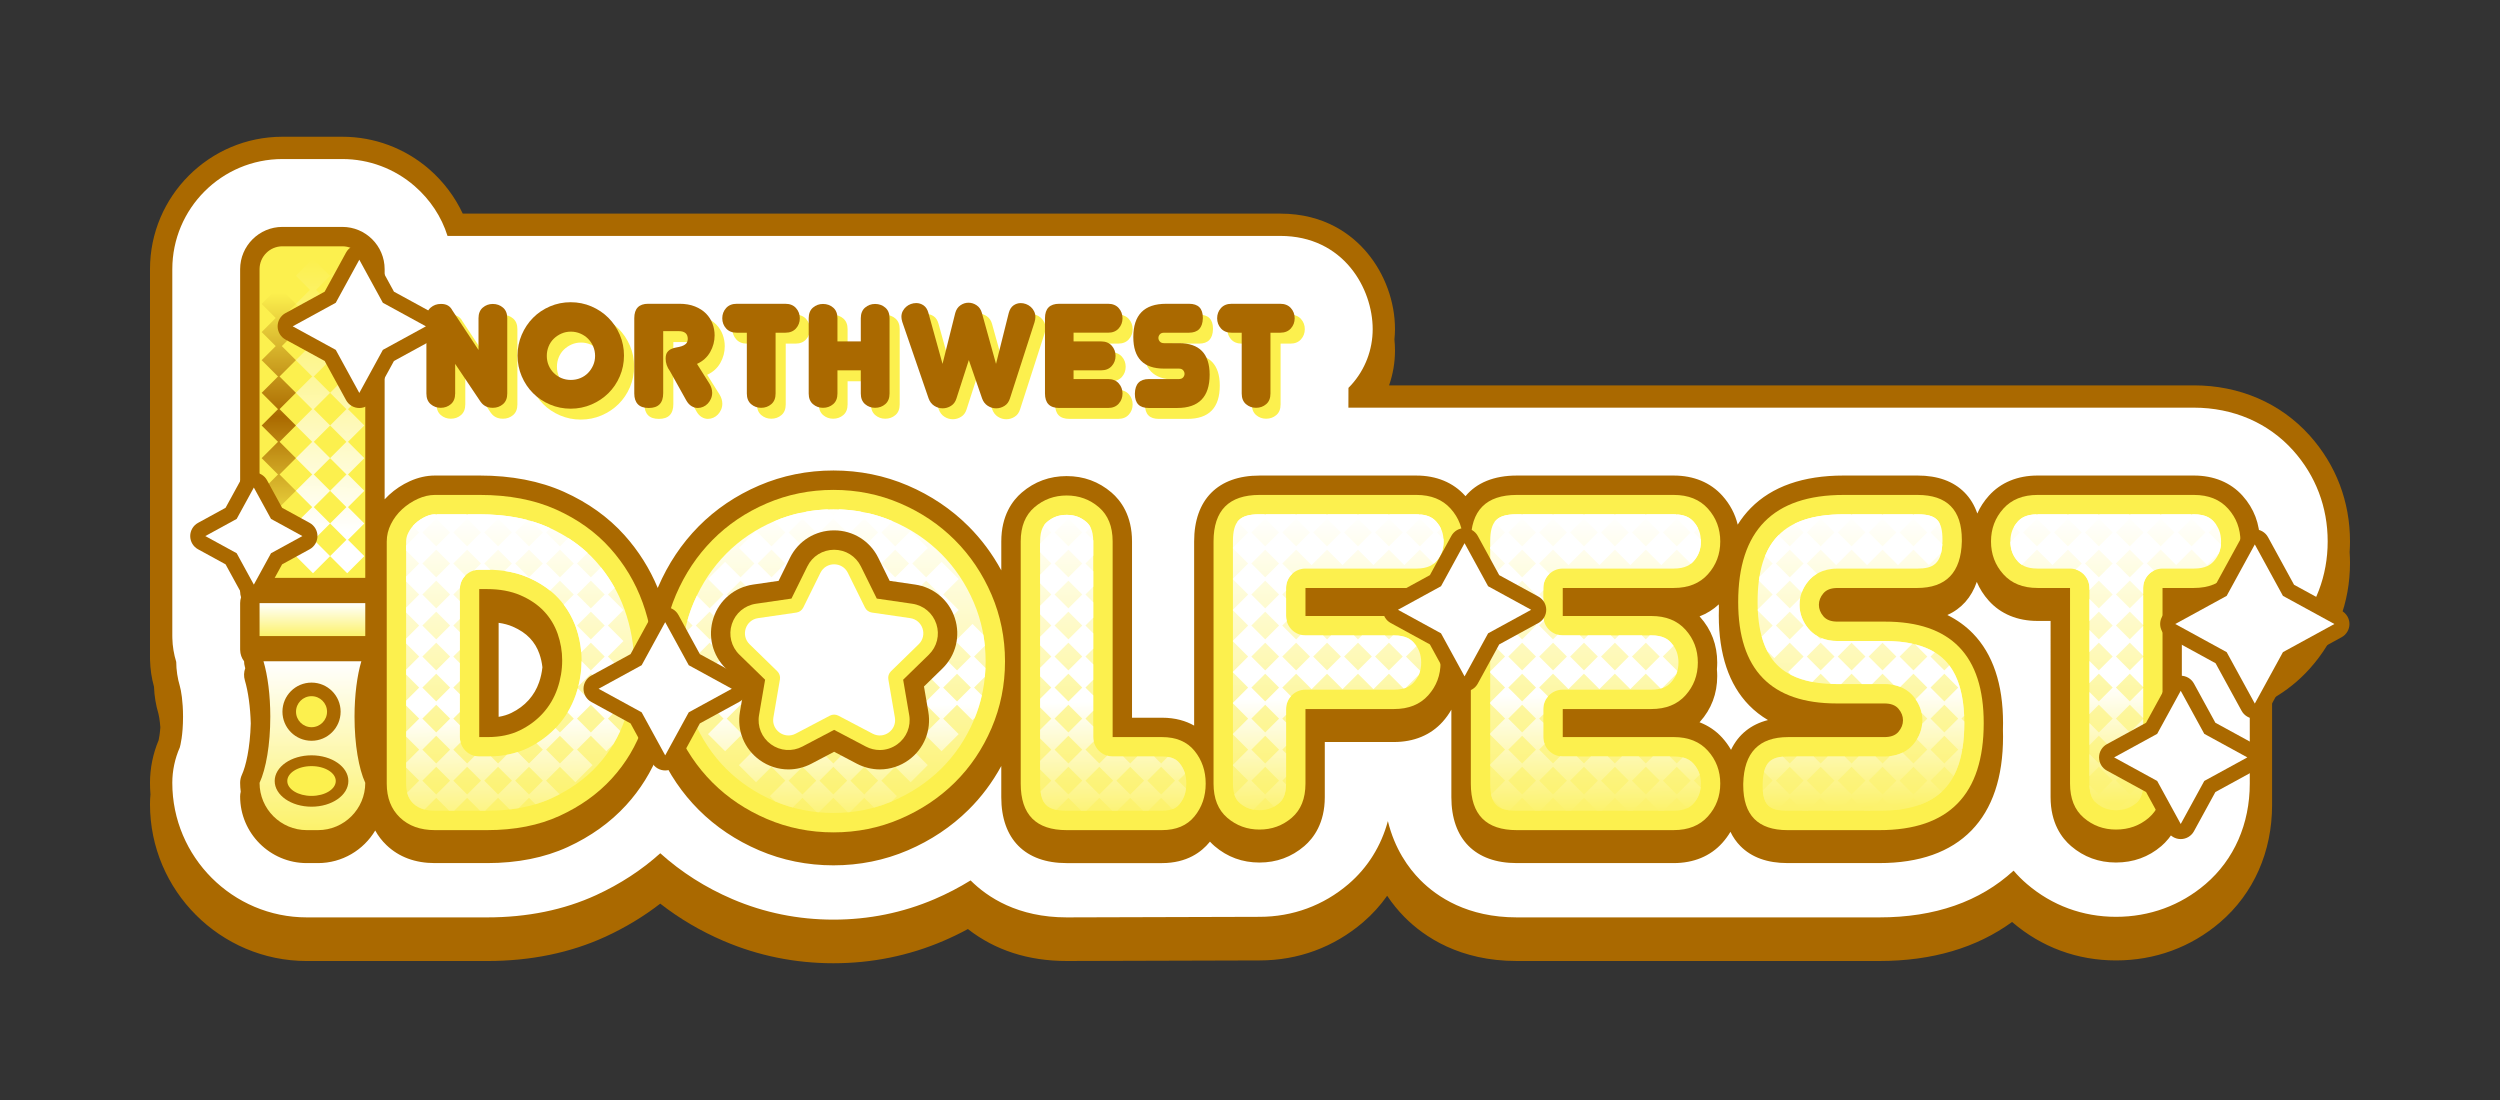 <?xml version="1.0" encoding="utf-8"?>
<!-- Generator: Adobe Illustrator 23.0.1, SVG Export Plug-In . SVG Version: 6.00 Build 0)  -->
<svg version="1.1" id="Logo_Yellow" xmlns="http://www.w3.org/2000/svg" xmlns:xlink="http://www.w3.org/1999/xlink" x="0px"
	 y="0px" viewBox="0 0 2500 1100" style="enable-background:new 0 0 2500 1100;" xml:space="preserve">
<rect x="0" y="0" width="2500" height="1100" fill="#333333" stroke="none"/>
<style type="text/css">
	.st0{fill:#AA6900;}
	.st1{fill:#FFFFFF;}
	.st2{fill:#FCF04E;}
	.st3{fill:url(#SVGID_1_);}
	.st4{fill:url(#SVGID_2_);}
	.st5{fill:url(#SVGID_3_);}
	.st6{fill:url(#SVGID_4_);}
	.st7{fill:url(#SVGID_5_);}
	.st8{fill:url(#SVGID_6_);}
	.st9{fill:url(#SVGID_7_);}
	.st10{fill:url(#SVGID_8_);}
	.st11{fill:url(#SVGID_9_);}
	.st12{fill:url(#SVGID_10_);}
	.st13{fill:url(#SVGID_11_);}
	.st14{fill:url(#SVGID_12_);}
	.st15{fill:url(#SVGID_13_);}
	.st16{fill:url(#SVGID_14_);}
	.st17{fill:url(#SVGID_15_);}
	.st18{fill:url(#SVGID_16_);}
	.st19{fill:url(#SVGID_17_);}
	.st20{fill:url(#SVGID_18_);}
	.st21{fill:url(#SVGID_19_);}
	.st22{fill:url(#SVGID_20_);}
	.st23{fill:url(#SVGID_21_);}
	.st24{fill:url(#SVGID_22_);}
	.st25{fill:url(#SVGID_23_);}
	.st26{fill:url(#SVGID_24_);}
	.st27{fill:url(#SVGID_25_);}
	.st28{fill:url(#SVGID_26_);}
	.st29{fill:url(#SVGID_27_);}
	.st30{fill:url(#SVGID_28_);}
	.st31{fill:url(#SVGID_29_);}
	.st32{fill:url(#SVGID_30_);}
	.st33{fill:url(#SVGID_31_);}
	.st34{fill:url(#SVGID_32_);}
	.st35{fill:url(#SVGID_33_);}
	.st36{fill:url(#SVGID_34_);}
	.st37{fill:url(#SVGID_35_);}
	.st38{fill:url(#SVGID_36_);}
	.st39{fill:url(#SVGID_37_);}
	.st40{fill:url(#SVGID_38_);}
	.st41{fill:url(#SVGID_39_);}
	.st42{fill:url(#SVGID_40_);}
	.st43{fill:url(#SVGID_41_);}
	.st44{fill:url(#SVGID_42_);}
	.st45{fill:url(#SVGID_43_);}
	.st46{fill:url(#SVGID_44_);}
	.st47{fill:url(#SVGID_45_);}
	.st48{fill:url(#SVGID_46_);}
</style>
<g>
	<g>
		<path class="st0" d="M2350,541.45c0-39.8-13.9-76.38-40.18-105.78l-0.22-0.24c-29.01-32.28-70.1-50.06-115.68-50.06h-804.85
			c3.88-11.1,5.92-22.85,5.92-34.88c0-3.67-0.2-7.35-0.56-11.02c0.33-3.41,0.56-6.84,0.56-10.31c0-27.3-10.07-55.04-27.63-76.12
			c-14.98-17.98-42.26-39.42-87.14-39.42H462.74c-7.74-16.66-19.24-31.93-33.35-44.24c-24.12-21.05-55.02-32.64-87-32.64h-59.94
			c-73.03,0-132.45,59.41-132.45,132.45v21.33v344.98v21.33c0,1.02,0.01,2.04,0.04,3.24l0,0.14c0.23,8.96,1.56,17.88,3.96,26.51
			c0.34,9.14,1.83,18.23,4.44,27.02c0.34,1.16,1.36,6.02,1.91,13.68c-0.47,6.5-1.27,10.8-1.73,12.82
			c-5.64,13.4-8.63,28.13-8.63,42.61c0,3.89,0.19,7.73,0.47,11.54c-0.3,3.26-0.47,6.53-0.47,9.78
			c0,86.49,70.36,156.85,156.85,156.85h180.23c43.43,0,83.24-8.17,118.34-24.3c19.82-9.11,38.26-20.23,54.83-33.07
			c19.14,14.93,40.45,27.47,63.38,37.29c34.54,14.81,71.51,22.31,109.87,22.31c38.35,0,75.31-7.51,109.87-22.32
			c8.33-3.57,16.57-7.56,24.53-11.88c27.14,21.2,60.38,31.95,98.86,31.95c1.74,0,176.37-0.56,192.75-0.56
			c38.59,0,74.4-13.2,103.56-38.17c9.1-7.81,17.2-16.7,24.11-26.49c5.12,7.69,10.94,14.83,17.33,21.29
			c19.87,20.04,55.48,43.93,112.28,43.93h362.67c52.46,0,97.06-13.13,132.64-39.03l0.36,0.31c29.12,24.97,64.92,38.16,103.55,38.16
			c38.97,0,74.96-13.2,104.11-38.16c33.52-28.74,51.98-70.42,51.98-117.36V783.6v-84.73c14.11-7.94,26.74-18.07,37.56-30.12
			c26.4-29.42,40.36-66.06,40.36-105.97c0-3.58-0.15-7.13-0.38-10.66C2349.85,548.59,2350,545.04,2350,541.45z"/>
	</g>
</g>
<g>
	<path class="st1" d="M2293.19,450.53l-0.18-0.2c-24.73-27.51-59.92-42.67-99.1-42.67H1348.4c0.04-1.07,0.06-19.79,0.06-19.79
		c1.04-1.04,2.05-2.11,3.04-3.2c13.66-15.23,21.19-34.94,21.19-55.52c0-40.6-29.09-93.24-92.47-93.24h-832.7
		c-6.04-19.26-17.34-36.26-32.78-49.73c-20.06-17.5-45.75-27.14-72.34-27.14h-59.94c-60.74,0-110.15,49.41-110.15,110.15v366.31
		c0,0.84,0.01,1.67,0.04,2.65l0,0.11c0.2,8.06,1.51,16,3.89,23.67c0.06,8.17,1.26,16.28,3.59,24.14c1.19,4.02,3.21,15,3.21,30.65
		c0,18.45-2.7,28.87-3.24,30.73c-4.91,11.08-7.5,23.29-7.5,35.39c0,74.19,60.36,134.55,134.55,134.55h180.23
		c40.19,0,76.87-7.49,109.02-22.26c24.07-11.06,45.58-25.1,64.17-41.87c21.02,18.93,45.23,34.33,72.14,45.86
		c31.75,13.61,65.76,20.51,101.08,20.51c35.31,0,69.32-6.9,101.08-20.51c12.54-5.38,24.59-11.64,36.01-18.71
		c16.96,16.96,47.31,36.98,96.09,36.98c0,0,176.13-0.56,192.82-0.56c33.2,0,63.99-11.34,89.04-32.79
		c19.27-16.53,32.68-38.18,39.35-62.95c6.8,27.82,20.45,46.86,32.45,58.97c16.89,17.03,47.33,37.33,96.45,37.33h362.67
		c55.34,0,100.4-15.71,134.12-46.73c4.1,4.78,8.57,9.26,13.39,13.38c25.02,21.45,55.8,32.79,89.03,32.79
		c33.57,0,64.55-11.34,89.59-32.79c28.5-24.44,44.19-60.11,44.19-100.44V663.79c16.52-7.29,31.29-17.93,43.26-31.27
		c22.67-25.26,34.65-56.75,34.65-91.08C2327.7,507.21,2315.77,475.78,2293.19,450.53z M211.11,637.13L211.11,637.13L211.11,637.13z"
		/>
	<polyline class="st1" points="211.11,637.13 211.11,637.13 211.11,637.13 	"/>
</g>
<g>
	<g>
		<path class="st0" d="M2259.83,541.45c0-17.56-5.81-32.95-17.3-45.75c-11.85-13.19-28.67-20.16-48.62-20.16h-156.39
			c-19.97,0-36.78,6.98-48.62,20.17c-4.91,5.47-8.78,11.42-11.6,17.81c-2.78-8.21-7.02-15.23-12.72-21
			c-11.13-11.27-26.94-16.98-47.01-16.98h-73.99c-40.35,0-71.6,10.95-92.86,32.56c-4.9,4.98-9.23,10.5-13.01,16.55
			c-2.57-10.71-7.7-20.4-15.35-28.94c-11.85-13.19-28.66-20.16-48.62-20.16h-156.95c-22.76,0-40.19,7.23-51.3,20.65l-0.41-0.48
			c-11.85-13.19-28.67-20.16-48.62-20.16H1259.5c-41.53,0-65.36,24.03-65.36,65.92v13.57v170.55c-8.02-4.56-18.53-7.89-32.18-7.89
			h-29.94V555.02v-13.57c0-25.9-11.15-40.89-20.51-48.92c-12.73-10.9-27.82-16.44-44.85-16.44c-17.04,0-32.13,5.53-44.85,16.44
			c-9.36,8.02-20.51,23.01-20.51,48.92v13.57v15.36c-8.86-16.35-19.83-31.11-32.76-44.05c-17.2-17.19-37.63-30.92-60.73-40.82
			c-23.26-9.96-48.27-15.02-74.34-15.02c-26.08,0-51.09,5.05-74.34,15.02c-23.14,9.92-43.5,23.68-60.53,40.91
			c-16.96,17.16-30.57,37.57-40.47,60.65c-0.13,0.3-0.25,0.62-0.38,0.92c-7.99-19.3-19.13-37.01-33.21-52.75
			c-16.15-18.02-36.53-32.63-60.61-43.43c-24.09-10.79-52.41-16.27-84.16-16.27h-44.84c-8.33,0-16.77,1.9-25.08,5.64
			c-7.65,3.45-14.66,8.08-20.84,13.77c-1.53,1.4-2.98,2.87-4.37,4.39V282.76v-13.57c0-23.31-18.97-42.28-42.28-42.28h-59.94
			c-23.31,0-42.28,18.97-42.28,42.28v13.57v295.13v13.57c0,2.03,0.33,3.98,0.91,5.82c-0.58,1.84-0.91,3.79-0.91,5.82v13.57v18.82
			v13.57c0,0.27,0,0.53,0.01,0.84l0,0.04c0.07,4.28,1.53,8.21,3.94,11.38c0,1.83,0.24,3.66,0.77,5.46c0.13,0.45,0.25,0.96,0.38,1.42
			c-1.41,3.86-1.58,8.12-0.38,12.15c3.35,11.3,5.44,26.7,5.91,43.04c-0.68,25.08-5.04,43.11-8.84,51.29
			c-1.19,2.56-1.8,5.34-1.8,8.16c0,3,0.22,5.96,0.6,8.86c-0.39,1.54-0.6,3.12-0.6,4.72c0,36.77,29.91,66.68,66.68,66.68h11.13
			c24.32,0,45.64-13.1,57.29-32.6c2.94,5.36,6.68,10.24,11.23,14.6c12.47,11.94,28.77,18,48.45,18h52.13
			c30.34,0,57.49-5.4,80.69-16.06c23.02-10.58,42.65-24.65,58.34-41.81c14.29-15.62,25.42-33.57,33.16-53.39
			c9.81,22.08,23.06,41.57,39.43,57.93c16.99,17,37.33,30.64,60.45,40.55c23.25,9.97,48.27,15.02,74.34,15.02
			c26.07,0,51.08-5.05,74.35-15.02c23.08-9.89,43.48-23.51,60.64-40.47c12.97-12.81,23.97-27.51,32.84-43.86v17.62v13.57
			c0,41.89,23.82,65.92,65.35,65.92h95.29c25.21,0,39.76-11.34,47.53-20.86l0.49-0.63c1.56,1.69,3.13,3.18,4.65,4.49
			c12.72,10.91,27.81,16.44,44.85,16.44c17.03,0,32.11-5.53,44.85-16.44c9.35-8.02,20.5-23.01,20.5-48.91V783.6v-41.59h69.17
			c19.96,0,36.78-6.98,48.62-20.17c3.44-3.83,6.36-7.9,8.78-12.19v73.95v13.57c0,41.89,23.82,65.92,65.36,65.92h156.95
			c19.96,0,36.78-6.97,48.62-20.17c3.15-3.51,5.85-7.22,8.15-11.11c2.59,5.39,5.92,10.17,10,14.3
			c11.12,11.26,26.94,16.97,47.01,16.97h91.93c40.02,0,71-10.98,92.09-32.63c20.94-21.51,31.57-53.08,31.57-93.83
			c0-2.29-0.04-4.55-0.11-6.78c0.07-2.24,0.11-4.49,0.11-6.79c0-38.88-10.15-69.03-30.15-89.61c-7.28-7.49-15.83-13.61-25.53-18.42
			c14.08-6.32,24.1-17.58,29.42-33.12c2.86,6.79,6.87,13.09,12.05,18.85c11.84,13.2,28.65,20.18,48.63,20.18h13.12V783.6v13.57
			c0,25.91,11.15,40.9,20.5,48.91c12.72,10.91,27.81,16.44,44.85,16.44c17.4,0,32.67-5.53,45.41-16.44
			c9.35-8.02,20.5-23.01,20.5-48.91V783.6V620.94h12c19.96,0,36.78-6.98,48.63-20.17c11.47-12.78,17.29-28.18,17.29-45.75
			c0-2.3-0.11-4.56-0.3-6.79C2259.73,546.01,2259.83,543.75,2259.83,541.45z M1748.96,705.17c5.61,5.77,11.97,10.71,19.01,14.89
			c-17.1,4.33-29.69,14.52-36.95,29.8c-2.4-4.22-5.28-8.23-8.67-12.01c-6.29-7-14-12.2-22.82-15.59l0.4-0.42
			c11.47-12.78,17.29-28.17,17.29-45.74c0-2.3-0.11-4.56-0.3-6.79c0.2-2.23,0.3-4.49,0.3-6.79c0-17.56-5.82-32.95-17.3-45.75
			l-0.38-0.39c7.24-2.78,13.72-6.81,19.29-12.04c0.02,1.5,0.03,2.99,0.07,4.46c-0.07,2.23-0.11,4.48-0.11,6.76
			C1718.81,654.45,1728.95,684.6,1748.96,705.17z M539.11,682.23c-2.35,6.77-5.76,12.6-10.42,17.81
			c-4.72,5.27-10.39,9.49-17.34,12.89c-3.74,1.83-8,3.14-12.72,3.91v-94.02c5.23,0.74,9.96,2.01,14.12,3.81
			c7.05,3.05,12.81,6.91,17.12,11.47c4.3,4.57,7.42,9.73,9.53,15.77c1.55,4.45,2.51,8.88,3.01,13.38
			C541.87,672.35,540.8,677.37,539.11,682.23z"/>
	</g>
</g>
<g>
	<g>
		<path class="st2" d="M465.28,404.43c0,4.65-1.42,8.19-4.27,10.63c-2.85,2.44-6.25,3.66-10.19,3.66c-3.83,0-7.17-1.22-10.02-3.66
			c-2.85-2.44-4.27-5.98-4.27-10.63v-75.28c0-4.64,1.42-8.19,4.27-10.63c2.84-2.44,6.19-3.66,10.02-3.66h0.7
			c5.11,0,8.77,2.15,10.98,6.45l26.14,39.55v-31.71c0-4.64,1.42-8.19,4.27-10.63c2.85-2.44,6.19-3.66,10.02-3.66
			c3.95,0,7.35,1.22,10.19,3.66c2.85,2.44,4.27,5.98,4.27,10.63v75.28c0,4.65-1.42,8.19-4.27,10.63c-2.85,2.44-6.25,3.66-10.19,3.66
			c-1.98,0-3.66-0.23-5.05-0.7c-1.39-0.46-2.59-1.04-3.57-1.74c-0.99-0.7-1.77-1.39-2.35-2.09c-0.58-0.7-1.05-1.28-1.39-1.74
			l-25.27-37.64V404.43z"/>
		<path class="st2" d="M527.66,366.44c0-7.32,1.39-14.23,4.18-20.74c2.79-6.5,6.56-12.17,11.33-16.99
			c4.76-4.82,10.4-8.62,16.9-11.41c6.5-2.79,13.42-4.18,20.74-4.18c7.32,0,14.23,1.39,20.74,4.18c6.5,2.79,12.17,6.59,16.99,11.41
			c4.82,4.82,8.63,10.49,11.41,16.99c2.79,6.51,4.18,13.42,4.18,20.74c0,7.32-1.39,14.23-4.18,20.74
			c-2.79,6.51-6.59,12.14-11.41,16.9c-4.82,4.77-10.48,8.54-16.99,11.33c-6.51,2.79-13.42,4.18-20.74,4.18
			c-7.32,0-14.23-1.39-20.74-4.18c-6.51-2.79-12.14-6.56-16.9-11.33c-4.76-4.76-8.54-10.39-11.33-16.9
			C529.06,380.68,527.66,373.76,527.66,366.44z M556.94,366.79c0,3.37,0.61,6.51,1.83,9.41c1.22,2.91,2.93,5.46,5.14,7.67
			c2.21,2.21,4.76,3.92,7.67,5.14c2.9,1.22,6.04,1.83,9.41,1.83c3.37,0,6.53-0.61,9.5-1.83c2.96-1.22,5.52-2.93,7.67-5.14
			c2.15-2.21,3.86-4.76,5.14-7.67c1.28-2.9,1.92-6.04,1.92-9.41c0-3.37-0.64-6.53-1.92-9.5c-1.28-2.96-2.99-5.52-5.14-7.67
			c-2.15-2.15-4.7-3.86-7.67-5.14c-2.96-1.28-6.13-1.92-9.5-1.92c-3.37,0-6.51,0.64-9.41,1.92c-2.91,1.28-5.46,2.99-7.67,5.14
			c-2.21,2.15-3.92,4.7-5.14,7.67C557.55,360.26,556.94,363.42,556.94,366.79z"/>
		<path class="st2" d="M680.13,382.13c-2.9-3.95-4.36-8.13-4.36-12.55c0-2.79,0.52-4.91,1.57-6.36c1.04-1.45,2.38-2.55,4.01-3.31
			c1.62-0.75,3.37-1.28,5.23-1.57c1.86-0.29,3.6-0.7,5.23-1.22c1.62-0.52,3.02-1.31,4.18-2.35c1.16-1.05,1.8-2.67,1.92-4.88
			c0-5.23-3.02-7.84-9.06-7.84h-15.51v62.03c0,9.88-4.82,14.81-14.46,14.81c-4.88,0-8.51-1.25-10.89-3.75
			c-2.38-2.5-3.57-6.07-3.57-10.72v-75.28c0-9.64,4.64-14.46,13.94-14.46h31.02c6.04,0,11.3,0.9,15.77,2.7
			c4.47,1.8,8.16,4.18,11.07,7.14c2.9,2.96,5.05,6.33,6.45,10.11c1.4,3.78,2.09,7.64,2.09,11.59c0,5.93-1.48,11.5-4.44,16.73
			c-2.96,5.23-7.35,9.18-13.16,11.85l12.37,19.69c1.86,3.02,2.79,6.1,2.79,9.24c0,2.09-0.41,4.07-1.22,5.92
			c-0.81,1.86-1.89,3.49-3.22,4.88c-1.34,1.39-2.88,2.47-4.62,3.22c-1.74,0.76-3.54,1.13-5.4,1.13c-2.09,0-4.16-0.61-6.19-1.83
			c-2.03-1.22-3.81-3.16-5.31-5.84L680.13,382.13z"/>
		<path class="st2" d="M785.73,404.43c0,4.65-1.42,8.19-4.27,10.63c-2.85,2.44-6.25,3.66-10.19,3.66c-3.83,0-7.17-1.22-10.02-3.66
			c-2.85-2.44-4.27-5.98-4.27-10.63v-60.81h-10.11c-4.53,0-8.08-1.42-10.63-4.27c-2.56-2.85-3.83-6.24-3.83-10.19
			c0-3.95,1.28-7.35,3.83-10.19c2.55-2.85,6.1-4.27,10.63-4.27h48.62c4.53,0,8.07,1.42,10.63,4.27c2.55,2.85,3.83,6.25,3.83,10.19
			c0,3.95-1.28,7.35-3.83,10.19c-2.56,2.85-6.1,4.27-10.63,4.27h-9.76V404.43z"/>
		<path class="st2" d="M899.69,404.43c0,4.65-1.42,8.19-4.27,10.63c-2.85,2.44-6.25,3.66-10.19,3.66c-3.83,0-7.17-1.22-10.02-3.66
			c-2.85-2.44-4.27-5.98-4.27-10.63v-23.18h-23.35v23.18c0,4.65-1.42,8.19-4.27,10.63c-2.85,2.44-6.25,3.66-10.19,3.66
			c-3.83,0-7.17-1.22-10.02-3.66c-2.85-2.44-4.27-5.98-4.27-10.63v-75.28c0-4.64,1.42-8.19,4.27-10.63
			c2.84-2.44,6.19-3.66,10.02-3.66c3.95,0,7.35,1.22,10.19,3.66c2.85,2.44,4.27,5.98,4.27,10.63v23.17h23.35v-23.17
			c0-4.64,1.42-8.19,4.27-10.63c2.85-2.44,6.19-3.66,10.02-3.66c3.95,0,7.35,1.22,10.19,3.66c2.85,2.44,4.27,5.98,4.27,10.63V404.43
			z"/>
		<path class="st2" d="M1018.87,323.93c0.93-3.49,2.5-6.01,4.7-7.58c2.21-1.57,4.64-2.35,7.32-2.35c1.74,0,3.48,0.32,5.23,0.96
			c1.74,0.64,3.31,1.57,4.7,2.79c1.39,1.22,2.53,2.7,3.4,4.44c0.87,1.74,1.31,3.66,1.31,5.75c0,1.51-0.29,3.25-0.87,5.23
			l-24.57,76.15c-1.05,3.37-2.87,5.87-5.49,7.49c-2.61,1.63-5.37,2.44-8.28,2.44c-3.02,0-5.84-0.84-8.45-2.53
			c-2.61-1.68-4.5-4.15-5.66-7.41l-13.24-38.34l-12.37,38.34c-1.04,3.37-2.87,5.87-5.49,7.49c-2.61,1.63-5.37,2.44-8.28,2.44
			c-3.02,0-5.84-0.84-8.45-2.53c-2.61-1.68-4.5-4.15-5.66-7.41l-26.31-76.5c-0.58-1.97-0.87-3.66-0.87-5.05
			c0-2.09,0.44-3.98,1.31-5.66c0.87-1.68,2-3.14,3.4-4.36c1.39-1.22,2.96-2.15,4.71-2.79c1.74-0.64,3.54-0.96,5.4-0.96
			c2.67,0,5.14,0.78,7.41,2.35c2.27,1.57,3.86,4.1,4.79,7.58l14.11,50.88l12.72-50.88c0.93-3.37,2.64-5.93,5.14-7.67
			c2.5-1.74,5.2-2.61,8.1-2.61c2.9,0,5.63,0.87,8.19,2.61c2.55,1.74,4.3,4.3,5.23,7.67l14.11,50.88L1018.87,323.93z"/>
		<path class="st2" d="M1069.4,418.89c-9.53,0-14.29-4.82-14.29-14.46v-75.28c0-9.64,4.76-14.46,14.29-14.46h48.79
			c4.53,0,8.07,1.42,10.63,4.27c2.55,2.85,3.83,6.25,3.83,10.19c0,3.95-1.28,7.35-3.83,10.19c-2.56,2.85-6.1,4.27-10.63,4.27h-34.5
			v8.71h27.53c4.53,0,8.07,1.42,10.63,4.27c2.55,2.85,3.83,6.25,3.83,10.19c0,3.95-1.28,7.35-3.83,10.19
			c-2.56,2.85-6.1,4.27-10.63,4.27h-27.53v8.71h34.5c4.53,0,8.07,1.42,10.63,4.27c2.55,2.85,3.83,6.25,3.83,10.19
			c0,3.95-1.28,7.35-3.83,10.19c-2.56,2.85-6.1,4.27-10.63,4.27H1069.4z"/>
		<path class="st2" d="M1219.78,385.61c0,22.19-10.8,33.28-32.41,33.28h-28.58c-9.18,0-13.77-4.64-13.77-13.94v-0.52
			c0.23-9.64,4.88-14.46,13.94-14.46h29.97c1.97,0,3.42-0.55,4.36-1.66c0.93-1.1,1.39-2.29,1.39-3.57c0-1.28-0.47-2.47-1.39-3.57
			c-0.93-1.1-2.38-1.65-4.36-1.65h-14.81c-20.45,0-30.67-10.51-30.67-31.54c0-22.19,10.92-33.28,32.76-33.28h23
			c9.18,0,13.77,4.65,13.77,13.94v0.52c-0.23,9.64-4.88,14.46-13.94,14.46h-24.74c-1.98,0-3.43,0.55-4.36,1.66
			c-0.93,1.1-1.4,2.29-1.4,3.57c0,1.28,0.46,2.47,1.4,3.57c0.93,1.11,2.38,1.66,4.36,1.66h14.81
			C1209.56,354.07,1219.78,364.59,1219.78,385.61z"/>
		<path class="st2" d="M1280.59,404.43c0,4.65-1.42,8.19-4.27,10.63c-2.85,2.44-6.25,3.66-10.19,3.66c-3.83,0-7.17-1.22-10.02-3.66
			c-2.85-2.44-4.27-5.98-4.27-10.63v-60.81h-10.11c-4.53,0-8.08-1.42-10.63-4.27c-2.56-2.85-3.83-6.24-3.83-10.19
			c0-3.95,1.28-7.35,3.83-10.19c2.55-2.85,6.1-4.27,10.63-4.27h48.62c4.53,0,8.07,1.42,10.63,4.27c2.55,2.85,3.83,6.25,3.83,10.19
			c0,3.95-1.28,7.35-3.83,10.19c-2.56,2.85-6.1,4.27-10.63,4.27h-9.76V404.43z"/>
	</g>
</g>
<g>
	<path class="st2" d="M386.75,541.45c0-5.97,1.4-11.77,4.2-17.38c2.8-5.61,6.53-10.55,11.21-14.85c4.67-4.29,9.9-7.75,15.69-10.37
		c5.79-2.61,11.49-3.92,17.1-3.92h44.84c29.15,0,54.56,4.86,76.23,14.57c21.67,9.72,39.7,22.62,54.09,38.68
		c14.38,16.07,25.22,34.19,32.51,54.37c7.29,20.18,10.93,40.92,10.93,62.22c0,20.93-3.46,41.3-10.37,61.1
		c-6.92,19.81-17.38,37.37-31.39,52.69c-14.01,15.33-31.39,27.75-52.13,37.28c-20.74,9.53-44.94,14.29-72.59,14.29h-52.13
		c-14.57,0-26.26-4.2-35.03-12.61c-8.78-8.41-13.17-19.71-13.17-33.91V541.45z M487.64,737.08c12.33,0,23.07-2.24,32.23-6.73
		c9.15-4.48,16.9-10.27,23.26-17.38c6.35-7.09,11.11-15.22,14.29-24.38c3.17-9.15,4.76-18.59,4.76-28.31
		c0-8.97-1.5-17.74-4.48-26.34c-2.99-8.59-7.57-16.16-13.73-22.7c-6.17-6.53-14.01-11.86-23.54-15.98
		c-9.53-4.11-20.65-6.17-33.35-6.17h-7.85v147.98H487.64z"/>
	<path class="st2" d="M662.53,661.41c0-23.54,4.48-45.77,13.45-66.7c8.97-20.92,21.11-39.14,36.44-54.65
		c15.32-15.5,33.44-27.75,54.37-36.72c20.92-8.97,43.16-13.45,66.7-13.45c23.54,0,45.77,4.48,66.7,13.45
		c20.92,8.97,39.14,21.21,54.65,36.72c15.5,15.51,27.75,33.73,36.72,54.65c8.97,20.93,13.45,43.16,13.45,66.7
		c0,23.54-4.49,45.78-13.45,66.7c-8.97,20.93-21.21,39.05-36.72,54.37c-15.51,15.33-33.73,27.47-54.65,36.44
		c-20.93,8.97-43.16,13.45-66.7,13.45c-23.54,0-45.78-4.48-66.7-13.45c-20.93-8.97-39.05-21.11-54.37-36.44
		c-15.33-15.32-27.47-33.44-36.44-54.37C667.01,707.19,662.53,684.95,662.53,661.41z"/>
	<path class="st2" d="M1066.68,830.13c-30.65,0-45.96-15.5-45.96-46.52V541.45c0-14.94,4.57-26.34,13.73-34.19
		c9.15-7.85,19.9-11.77,32.23-11.77c12.33,0,23.07,3.92,32.23,11.77c9.15,7.85,13.73,19.25,13.73,34.19v195.63h49.33
		c14.2,0,25.03,4.58,32.51,13.73c7.47,9.16,11.21,20.09,11.21,32.79c0,12.71-3.74,23.64-11.21,32.79
		c-7.48,9.16-18.31,13.73-32.51,13.73H1066.68z"/>
	<path class="st2" d="M1305.47,783.6c0,14.95-4.58,26.34-13.73,34.19c-9.16,7.85-19.9,11.77-32.23,11.77
		c-12.33,0-23.08-3.92-32.23-11.77c-9.16-7.85-13.73-19.24-13.73-34.19V541.45c0-31.01,15.32-46.52,45.96-46.52h156.95
		c14.57,0,25.97,4.58,34.19,13.73c8.22,9.16,12.33,20.09,12.33,32.79c0,12.71-4.12,23.64-12.33,32.79
		c-8.22,9.16-19.62,13.73-34.19,13.73h-110.99V616h88.57c14.57,0,25.97,4.58,34.19,13.73c8.22,9.16,12.33,20.09,12.33,32.79
		c0,12.71-4.12,23.64-12.33,32.79c-8.22,9.16-19.62,13.73-34.19,13.73h-88.57V783.6z"/>
	<path class="st2" d="M1516.79,830.13c-30.65,0-45.96-15.5-45.96-46.52V541.45c0-31.01,15.32-46.52,45.96-46.52h156.95
		c14.57,0,25.97,4.58,34.19,13.73c8.22,9.16,12.33,20.09,12.33,32.79c0,12.71-4.12,23.64-12.33,32.79
		c-8.22,9.16-19.62,13.73-34.19,13.73h-110.99V616h88.57c14.57,0,25.97,4.58,34.19,13.73c8.22,9.16,12.33,20.09,12.33,32.79
		c0,12.71-4.12,23.64-12.33,32.79c-8.22,9.16-19.62,13.73-34.19,13.73h-88.57v28.03h110.99c14.57,0,25.97,4.58,34.19,13.73
		c8.22,9.16,12.33,20.09,12.33,32.79c0,12.71-4.12,23.64-12.33,32.79c-8.22,9.16-19.62,13.73-34.19,13.73H1516.79z"/>
	<path class="st2" d="M1983.72,723.07c0,71.38-34.75,107.06-104.26,107.06h-91.93c-29.53,0-44.28-14.94-44.28-44.84v-1.68
		c0.74-31.01,15.69-46.52,44.84-46.52h96.41c6.35,0,11.02-1.77,14.01-5.33c2.99-3.55,4.48-7.37,4.48-11.49
		c0-4.11-1.5-7.94-4.48-11.49c-3-3.55-7.66-5.33-14.01-5.33h-47.65c-65.78,0-98.66-33.82-98.66-101.46
		c0-71.37,35.12-107.06,105.38-107.06h73.99c29.52,0,44.28,14.95,44.28,44.84v1.68c-0.75,31.02-15.69,46.53-44.84,46.53h-79.6
		c-6.36,0-11.03,1.78-14.01,5.33c-3,3.56-4.48,7.38-4.48,11.49c0,4.12,1.49,7.94,4.48,11.49c2.99,3.56,7.65,5.33,14.01,5.33h47.65
		C1950.83,621.61,1983.72,655.43,1983.72,723.07z"/>
	<path class="st2" d="M2162.52,783.6c0,14.95-4.58,26.34-13.73,34.19c-9.16,7.85-20.09,11.77-32.79,11.77
		c-12.33,0-23.08-3.92-32.23-11.77c-9.16-7.85-13.73-19.24-13.73-34.19V587.97h-32.51c-14.57,0-25.98-4.57-34.19-13.73
		c-8.22-9.15-12.33-20.08-12.33-32.79c0-12.7,4.11-23.63,12.33-32.79c8.21-9.15,19.62-13.73,34.19-13.73h156.39
		c14.57,0,25.97,4.58,34.19,13.73c8.21,9.16,12.33,20.09,12.33,32.79c0,12.71-4.12,23.64-12.33,32.79
		c-8.22,9.16-19.62,13.73-34.19,13.73h-31.39V783.6z"/>
</g>
<g>
	<g>
		<path class="st2" d="M365.27,577.89v-308.7c0-12.64-10.25-22.89-22.89-22.89h-59.94c-12.64,0-22.89,10.25-22.89,22.89v308.7
			H365.27z"/>
	</g>
</g>
<linearGradient id="SVGID_1_" gradientUnits="userSpaceOnUse" x1="312.417" y1="636.063" x2="312.417" y2="603.098">
	<stop  offset="0" style="stop-color:#FCF26B"/>
	<stop  offset="1" style="stop-color:#FFFFFF"/>
</linearGradient>
<path class="st3" d="M259.56,603.1v32.4c0,0.19,0.01,0.38,0.01,0.57h105.69c0-0.19,0.01-0.38,0.01-0.57v-32.4H259.56z"/>
<linearGradient id="SVGID_2_" gradientUnits="userSpaceOnUse" x1="312.418" y1="830.129" x2="312.418" y2="661.271">
	<stop  offset="0" style="stop-color:#FCF26B"/>
	<stop  offset="1" style="stop-color:#FFFFFF"/>
</linearGradient>
<path class="st4" d="M361.34,661.27h-97.85c4.2,14.18,6.81,33.78,6.81,55.45c0,27.81-4.28,52.21-10.74,66.12v0
	c0,26.12,21.17,47.29,47.29,47.29h11.13c26.12,0,47.29-21.17,47.29-47.29v0c-6.45-13.91-10.74-38.31-10.74-66.12
	C354.54,695.05,357.14,675.45,361.34,661.27z"/>
<g>
	<linearGradient id="SVGID_3_" gradientUnits="userSpaceOnUse" x1="520.155" y1="810.737" x2="520.155" y2="514.316">
		<stop  offset="0" style="stop-color:#FCF26B"/>
		<stop  offset="1" style="stop-color:#FFFFFF"/>
	</linearGradient>
	<path class="st5" d="M634.17,664.77c0-18.95-3.29-37.67-9.78-55.63c-6.4-17.72-16.06-33.88-28.72-48.03
		c-12.49-13.94-28.5-25.36-47.58-33.92c-19.06-8.54-42.04-12.87-68.3-12.87h-44.84c-2.84,0-5.83,0.72-9.13,2.21
		c-3.91,1.77-7.36,4.05-10.54,6.97c-2.94,2.71-5.23,5.73-6.99,9.25c-1.45,2.9-2.16,5.75-2.16,8.7V783.6c0,11.67,4.1,16.95,7.19,19.9
		c5.08,4.87,12.15,7.23,21.62,7.23h52.13c24.71,0,46.41-4.21,64.49-12.52c18.29-8.4,33.73-19.42,45.92-32.74
		c12.16-13.29,21.38-28.77,27.39-46C631.05,701.82,634.17,683.41,634.17,664.77z M575.75,694.94
		c-4.01,11.57-10.12,21.98-18.17,30.97c-8,8.94-17.82,16.29-29.18,21.86c-11.8,5.78-25.52,8.71-40.76,8.71h-8.41
		c-10.71,0-19.39-8.68-19.39-19.39V589.1c0-10.71,8.68-19.39,19.39-19.39h7.85c15.3,0,29.1,2.61,41.03,7.75
		c11.93,5.15,22.01,12.04,29.97,20.47c8.02,8.51,14.05,18.48,17.94,29.63c3.69,10.64,5.56,21.64,5.56,32.73
		C581.59,672.11,579.62,683.77,575.75,694.94z"/>
	<linearGradient id="SVGID_4_" gradientUnits="userSpaceOnUse" x1="833.777" y1="812.98" x2="833.777" y2="509.271">
		<stop  offset="0" style="stop-color:#FCF26B"/>
		<stop  offset="1" style="stop-color:#FFFFFF"/>
	</linearGradient>
	<path class="st6" d="M941.14,553.76c-13.69-13.68-30.03-24.65-48.58-32.6c-18.4-7.89-38.28-11.88-59.06-11.88
		c-20.79,0-40.67,4-59.07,11.88c-18.51,7.93-34.73,18.87-48.22,32.52c-13.53,13.69-24.43,30.07-32.41,48.66
		c-7.89,18.41-11.89,38.28-11.89,59.06c0,20.79,4,40.67,11.88,59.06c7.95,18.56,18.83,34.81,32.32,48.3
		c13.49,13.5,29.74,24.37,48.3,32.33c18.4,7.89,38.27,11.89,59.07,11.89c20.79,0,40.66-4,59.07-11.89
		c18.59-7.97,34.97-18.87,48.66-32.4c13.65-13.49,24.59-29.71,32.52-48.22c7.89-18.4,11.89-38.28,11.89-59.07
		c0-20.78-4-40.66-11.89-59.07C965.8,583.8,954.83,567.45,941.14,553.76z"/>
	<linearGradient id="SVGID_5_" gradientUnits="userSpaceOnUse" x1="1113.205" y1="810.737" x2="1113.205" y2="514.876">
		<stop  offset="0" style="stop-color:#FCF26B"/>
		<stop  offset="1" style="stop-color:#FFFFFF"/>
	</linearGradient>
	<path class="st7" d="M1161.97,756.47h-49.33c-10.71,0-19.39-8.68-19.39-19.39V541.45c0-12.1-3.97-16.91-6.96-19.47
		c-5.65-4.84-11.89-7.1-19.61-7.1c-7.73,0-13.96,2.26-19.61,7.1c-2.99,2.57-6.96,7.37-6.96,19.47V783.6
		c0,20.29,6.71,27.13,26.57,27.13h95.29c10.84,0,15.18-3.77,17.49-6.61c4.67-5.72,6.84-12.24,6.84-20.53
		c0-8.28-2.18-14.81-6.85-20.54C1177.15,760.24,1172.81,756.47,1161.97,756.47z"/>
	<linearGradient id="SVGID_6_" gradientUnits="userSpaceOnUse" x1="1338.259" y1="810.177" x2="1338.259" y2="514.316">
		<stop  offset="0" style="stop-color:#FCF26B"/>
		<stop  offset="1" style="stop-color:#FFFFFF"/>
	</linearGradient>
	<path class="st8" d="M1394.03,635.39h-88.57c-10.71,0-19.39-8.68-19.39-19.39v-28.03c0-10.71,8.68-19.39,19.39-19.39h110.99
		c11.84,0,16.95-4.16,19.76-7.3c5.03-5.6,7.37-11.91,7.37-19.84c0-7.93-2.34-14.23-7.38-19.85c-2.8-3.12-7.92-7.29-19.76-7.29
		H1259.5c-19.87,0-26.57,6.85-26.57,27.13V783.6c0,12.11,3.97,16.91,6.96,19.47c5.66,4.85,11.89,7.11,19.62,7.11
		c7.72,0,13.96-2.26,19.62-7.11c2.98-2.56,6.96-7.36,6.96-19.47v-74.55c0-10.71,8.68-19.39,19.39-19.39h88.57
		c11.84,0,16.95-4.16,19.76-7.3c5.03-5.6,7.37-11.91,7.37-19.84c0-7.93-2.34-14.23-7.38-19.84
		C1410.98,639.56,1405.87,635.39,1394.03,635.39z"/>
	<linearGradient id="SVGID_7_" gradientUnits="userSpaceOnUse" x1="1595.547" y1="810.737" x2="1595.547" y2="514.316">
		<stop  offset="0" style="stop-color:#FCF26B"/>
		<stop  offset="1" style="stop-color:#FFFFFF"/>
	</linearGradient>
	<path class="st9" d="M1673.74,756.47h-110.99c-10.71,0-19.39-8.68-19.39-19.39v-28.03c0-10.71,8.68-19.39,19.39-19.39h88.57
		c11.84,0,16.95-4.16,19.76-7.3c5.03-5.6,7.37-11.91,7.37-19.84c0-7.93-2.34-14.23-7.38-19.84c-2.8-3.12-7.92-7.29-19.76-7.29
		h-88.57c-10.71,0-19.39-8.68-19.39-19.39v-28.03c0-10.71,8.68-19.39,19.39-19.39h110.99c11.84,0,16.95-4.16,19.76-7.3
		c5.03-5.6,7.37-11.91,7.37-19.84c0-7.93-2.34-14.23-7.38-19.85c-2.8-3.12-7.92-7.29-19.76-7.29h-156.95
		c-19.87,0-26.57,6.85-26.57,27.13V783.6c0,20.29,6.71,27.13,26.57,27.13h156.95c11.84,0,16.95-4.16,19.76-7.3
		c5.03-5.6,7.37-11.9,7.37-19.84c0-7.93-2.34-14.23-7.38-19.85C1690.7,760.64,1685.58,756.47,1673.74,756.47z"/>
	<linearGradient id="SVGID_8_" gradientUnits="userSpaceOnUse" x1="1860.959" y1="810.737" x2="1860.959" y2="514.316">
		<stop  offset="0" style="stop-color:#FCF26B"/>
		<stop  offset="1" style="stop-color:#FFFFFF"/>
	</linearGradient>
	<path class="st10" d="M1917.57,514.32h-73.99c-59.47,0-85.99,27.04-85.99,87.67c0,28.44,6.45,49.49,19.17,62.58
		c12.57,12.93,32.79,19.49,60.09,19.49h47.65c15.31,0,24.13,6.64,28.83,12.21c5.94,7.07,9.06,15.36,9.06,24
		c0,8.66-3.13,16.96-9.04,23.98c-4.7,5.58-13.52,12.23-28.85,12.23h-96.41c-16.03,0-24.84,4.37-25.45,27.38v1.44
		c0,19.27,6.05,25.45,24.89,25.45h91.93c58.7,0,84.87-27.04,84.87-87.67c0-28.43-6.45-49.49-19.18-62.57
		c-12.58-12.93-32.79-19.49-60.09-19.49h-47.65c-15.36,0-24.17-6.66-28.86-12.25c-5.89-6.98-9.03-15.28-9.03-23.96
		c0-8.67,3.13-16.96,9.05-23.99c4.69-5.57,13.51-12.22,28.84-12.22h79.6c16.03,0,24.84-4.37,25.45-27.38v-1.43
		C1942.47,520.5,1936.42,514.32,1917.57,514.32z"/>
	<linearGradient id="SVGID_9_" gradientUnits="userSpaceOnUse" x1="2115.719" y1="810.177" x2="2115.719" y2="514.316">
		<stop  offset="0" style="stop-color:#FCF26B"/>
		<stop  offset="1" style="stop-color:#FFFFFF"/>
	</linearGradient>
	<path class="st11" d="M2193.92,514.32h-156.39c-11.84,0-16.95,4.16-19.76,7.29c-5.03,5.6-7.37,11.91-7.37,19.84
		c0,7.94,2.34,14.24,7.36,19.83c2.82,3.14,7.92,7.3,19.77,7.3h32.51c10.71,0,19.39,8.68,19.39,19.39V783.6
		c0,12.11,3.97,16.91,6.96,19.47c5.66,4.85,11.89,7.11,19.62,7.11c8.1,0,14.52-2.26,20.18-7.11c2.98-2.56,6.96-7.37,6.96-19.47
		V587.97c0-10.71,8.68-19.39,19.39-19.39h31.39c11.84,0,16.95-4.16,19.76-7.3c5.03-5.6,7.37-11.91,7.37-19.84
		c0-7.93-2.34-14.23-7.38-19.85C2210.87,518.48,2205.75,514.32,2193.92,514.32z"/>
</g>
<g>
	<linearGradient id="SVGID_10_" gradientUnits="userSpaceOnUse" x1="517.282" y1="831.357" x2="515.187" y2="711.985">
		<stop  offset="0" style="stop-color:#FCF26B"/>
		<stop  offset="1" style="stop-color:#FFFFFF"/>
	</linearGradient>
	<path class="st12" d="M607.91,594.51l6.75-6.75c-3.99-7.17-8.58-14-13.76-20.46l-10.05,10.05l-13.86-13.86l10.59-10.59
		c-5.85-5.43-12.31-10.4-19.34-14.88l-8.31,8.31l-13.86-13.86l4.24-4.24c-0.74-0.34-1.47-0.69-2.21-1.02
		c-5.22-2.34-10.75-4.35-16.55-6.06l11.32,11.32L529,546.32l-13.86-13.86l12.43-12.43c-9.12-2.4-18.89-4.06-29.28-4.94l-0.21,0.21
		l-0.24-0.24c-5.83-0.48-11.84-0.73-18.04-0.73h-11.67l-0.98,0.98l-0.97-0.98h-28.97l-0.98,0.98l-0.98-0.98h-0.3
		c-2.84,0-5.83,0.72-9.13,2.21c-3.91,1.77-7.36,4.05-10.54,6.97c-0.9,0.82-1.72,1.68-2.5,2.57l6.39,6.39l-13.03,13.03v4.96
		l13.03,13.03l-13.03,13.03v4.96l13.03,13.03l-13.03,13.03v4.96l13.03,13.03l-13.03,13.03v4.96l13.03,13.03l-13.03,13.03v4.96
		l13.03,13.03l-13.03,13.03v4.96l13.03,13.03l-13.03,13.03v4.96l13.03,13.03l-13.03,13.03v4.96l13.03,13.03l-12.01,12.02
		c1.41,5.62,4.03,8.79,6.17,10.83c3,2.88,6.71,4.87,11.19,6.03l11.71-11.71l12.91,12.91h5.1l12.91-12.91l12.91,12.91h5.1
		l12.91-12.91l11.63,11.64c3.04-0.36,6.03-0.79,8.95-1.3L529,797.82l6.43,6.43c5.66-1.69,11.05-3.69,16.15-6.04
		c2.75-1.26,5.44-2.6,8.06-3.98l-13.57-13.57l13.86-13.86l15.46,15.46l17.11-17.11l-15.51-15.51l13.86-13.86l15.46,15.46l7.02-7.02
		c2.55-4.27,4.87-8.69,6.94-13.25l-12.36-12.36l15.51-15.51l-15.51-15.51l15.51-15.51l-15.51-15.51l15.51-15.51l-15.51-15.51
		l15.51-15.51L607.91,594.51z M590.85,580.64l13.86,13.86l-13.86,13.86l-13.86-13.86L590.85,580.64z M590.85,670.42l-9.28-9.28
		c-0.07,8.49-1.14,16.89-3.21,25.08l12.49-12.49l13.86,13.86l-13.86,13.86l-13.08-13.08c-0.61,2.21-1.27,4.4-2.02,6.57
		c-2.14,6.16-4.89,11.98-8.19,17.44l6.23,6.23l-13.86,13.86l-4.39-4.39c-5.56,5.81-11.91,10.92-19,15.23l6.32,6.32L529,763.5
		l-11.41-11.41c-3.47,1.11-7.07,2.01-10.8,2.7l-8.71,8.71l-7.08-7.08c-1.11,0.03-2.23,0.05-3.36,0.05h-8.41
		c-1.55,0-3.06-0.2-4.5-0.55l-7.58,7.58l-13.86-13.86l7.29-7.29c-0.47-1.68-0.74-3.44-0.74-5.26v-11.92l-6.55-6.55l6.55-6.55v-17.92
		l-6.55-6.55l6.55-6.55v-17.92l-6.55-6.55l6.55-6.55v-17.92l-6.55-6.55l6.55-6.55v-17.92l-6.55-6.55l6.61-6.61
		c0.29-4.79,2.31-9.11,5.46-12.34l-12.08-12.08l13.86-13.86l13.86,13.86l-6.94,6.94c1.64-0.45,3.37-0.72,5.16-0.72h7.85
		c1.15,0,2.28,0.02,3.41,0.05l-6.27-6.27l13.86-13.86l13.86,13.86l-7.45,7.45c8.5,1.24,16.4,3.42,23.62,6.53
		c0.18,0.08,0.35,0.17,0.53,0.25c0.45,0.2,0.88,0.41,1.32,0.61c7.47,3.4,14.18,7.49,20.06,12.23l9.9-9.9l13.86,13.86l-10.07,10.07
		c4.61,6.05,8.32,12.72,11.14,19.89c0.3,0.77,0.6,1.54,0.88,2.32c0.09,0.26,0.2,0.51,0.29,0.77c2.8,8.08,4.55,16.36,5.23,24.73
		l9.6-9.6l13.86,13.86L590.85,670.42z M436.23,763.5l-13.86-13.86l13.86-13.86l13.86,13.86L436.23,763.5z M436.23,549.62
		l13.86,13.86l-13.86,13.86l-13.86-13.86L436.23,549.62z M436.23,580.64l13.86,13.86l-13.86,13.86l-13.86-13.86L436.23,580.64z
		 M436.23,611.67l13.86,13.86l-13.86,13.86l-13.86-13.86L436.23,611.67z M436.23,642.69l13.86,13.86l-13.86,13.86l-13.86-13.86
		L436.23,642.69z M436.23,673.72l13.86,13.86l-13.86,13.86l-13.86-13.86L436.23,673.72z M436.23,704.75l13.86,13.86l-13.86,13.86
		l-13.86-13.86L436.23,704.75z M590.85,639.39l-13.86-13.86l13.86-13.86l13.86,13.86L590.85,639.39z M559.93,549.62l13.86,13.86
		l-13.86,13.86l-13.86-13.86L559.93,549.62z M529,549.62l13.86,13.86L529,577.34l-13.86-13.86L529,549.62z M498.08,518.59
		l13.86,13.86l-13.86,13.86l-13.86-13.86L498.08,518.59z M467.15,518.59l13.86,13.86l-13.86,13.86l-13.86-13.86L467.15,518.59z
		 M436.23,518.59l13.86,13.86l-13.86,13.86l-13.86-13.86L436.23,518.59z M436.23,794.52l-13.86-13.86l13.86-13.86l13.86,13.86
		L436.23,794.52z M467.15,794.52l-13.86-13.86l13.86-13.86l13.86,13.86L467.15,794.52z M498.08,794.52l-13.86-13.86l13.86-13.86
		l13.86,13.86L498.08,794.52z M529,794.52l-13.86-13.86L529,766.8l13.86,13.86L529,794.52z M559.93,763.5l-13.86-13.86l13.86-13.86
		l13.86,13.86L559.93,763.5z M590.85,732.47l-13.86-13.86l13.86-13.86l13.86,13.86L590.85,732.47z"/>
	<linearGradient id="SVGID_11_" gradientUnits="userSpaceOnUse" x1="836.537" y1="825.756" x2="834.443" y2="706.384">
		<stop  offset="0" style="stop-color:#FCF26B"/>
		<stop  offset="1" style="stop-color:#FFFFFF"/>
	</linearGradient>
	<path class="st13" d="M984.86,645.8c-0.37-3.7-0.87-7.38-1.5-11.01l-10.86-10.86l-15.46,15.46l-13.86-13.86l15.51-15.51
		l-15.51-15.51l15.51-15.51l-17.11-17.11l-15.46,15.46l-13.86-13.86l15.51-15.51l-17.11-17.11l-15.46,15.46l-13.86-13.86
		l11.28-11.28l-0.05-0.02c-8.33-3.57-16.97-6.34-25.86-8.3l-2.44,2.44l-3.66-3.66c-6.98-1.24-14.11-1.99-21.36-2.25l-5.91,5.91
		l-5.89-5.89c-7.28,0.28-14.43,1.04-21.44,2.31l-3.59,3.59l-2.39-2.39c-8.8,1.96-17.35,4.71-25.6,8.25l-0.26,0.11l11.18,11.18
		l-13.86,13.86l-15.46-15.46l-17.11,17.11l15.51,15.51l-13.86,13.86l-15.46-15.46L708,578.99l15.51,15.51l-13.86,13.86l-12.77-12.77
		c-1.07,2.21-2.09,4.46-3.07,6.74c-2.52,5.88-4.63,11.9-6.36,18.06l5.13,5.13l-8.19,8.2c-0.77,4.24-1.36,8.53-1.77,12.86l9.97,9.97
		l-10.55,10.55c0.13,3.58,0.37,7.14,0.74,10.66l9.81,9.81l-7.07,7.07c1.88,8.48,4.5,16.74,7.84,24.72l0.83,0.83l15.46-15.46
		l13.86,13.86L708,734.12l17.11,17.11l15.46-15.46l13.86,13.86l-15.51,15.51l17.11,17.11l15.46-15.46l13.86,13.86l-15.51,15.51
		l5.16,5.16c5.77,2.44,11.68,4.51,17.72,6.18l9.69-9.69l14.25,14.25c0.73,0.08,1.46,0.16,2.2,0.22l14.47-14.47l14.5,14.5
		c0.71-0.07,1.43-0.14,2.14-0.21l14.29-14.29l9.76,9.76c5.94-1.64,11.76-3.65,17.45-6.03l5.37-5.37l-15.51-15.51l13.86-13.86
		l15.46,15.46l17.11-17.11l-15.51-15.51l13.86-13.86l15.46,15.46l17.11-17.11l-15.51-15.51l13.86-13.86l15.46,15.46l2.31-2.31
		c2.96-7.3,5.33-14.82,7.08-22.53l-7.79-7.79l10.78-10.78c0.29-2.93,0.48-5.88,0.6-8.85l-11.39-11.39L984.86,645.8z M957.04,642.69
		l13.86,13.86l-13.86,13.86l-13.86-13.86L957.04,642.69z M926.12,701.45l-13.86-13.86l13.86-13.86l13.86,13.86L926.12,701.45z
		 M895.19,732.47l-13.86-13.86l13.86-13.86l13.86,13.86L895.19,732.47z M864.27,763.5l-13.86-13.86l13.86-13.86l13.86,13.86
		L864.27,763.5z M833.34,763.5l-13.86-13.86l13.86-13.86l13.86,13.86L833.34,763.5z M802.42,763.5l-13.86-13.86l13.86-13.86
		l13.86,13.86L802.42,763.5z M771.5,732.47l-13.86-13.86l13.86-13.86l13.86,13.86L771.5,732.47z M740.57,701.45l-13.86-13.86
		l13.86-13.86l13.86,13.86L740.57,701.45z M709.65,670.42l-13.86-13.86l13.86-13.86l13.86,13.86L709.65,670.42z M740.57,611.67
		l13.86,13.86l-13.86,13.86l-13.86-13.86L740.57,611.67z M771.5,580.64l13.86,13.86l-13.86,13.86l-13.86-13.86L771.5,580.64z
		 M802.42,549.62l13.86,13.86l-13.86,13.86l-13.86-13.86L802.42,549.62z M833.34,549.62l13.86,13.86l-13.86,13.86l-13.86-13.86
		L833.34,549.62z M864.27,549.62l13.86,13.86l-13.86,13.86l-13.86-13.86L864.27,549.62z M895.19,580.64l13.86,13.86l-13.86,13.86
		l-13.86-13.86L895.19,580.64z M926.12,611.67l13.86,13.86l-13.86,13.86l-13.86-13.86L926.12,611.67z M926.12,670.42l-13.86-13.86
		l13.86-13.86l13.86,13.86L926.12,670.42z M895.19,701.45l-13.86-13.86l13.86-13.86l13.86,13.86L895.19,701.45z M864.27,732.47
		l-13.86-13.86l13.86-13.86l13.86,13.86L864.27,732.47z M833.34,732.47l-13.86-13.86l13.86-13.86l13.86,13.86L833.34,732.47z
		 M802.42,732.47l-13.86-13.86l13.86-13.86l13.86,13.86L802.42,732.47z M771.5,701.45l-13.86-13.86l13.86-13.86l13.86,13.86
		L771.5,701.45z M740.57,670.42l-13.86-13.86l13.86-13.86l13.86,13.86L740.57,670.42z M771.5,611.67l13.86,13.86l-13.86,13.86
		l-13.86-13.86L771.5,611.67z M802.42,580.64l13.86,13.86l-13.86,13.86l-13.86-13.86L802.42,580.64z M833.34,580.64l13.86,13.86
		l-13.86,13.86l-13.86-13.86L833.34,580.64z M864.27,580.64l13.86,13.86l-13.86,13.86l-13.86-13.86L864.27,580.64z M895.19,611.67
		l13.86,13.86l-13.86,13.86l-13.86-13.86L895.19,611.67z M895.19,670.42l-13.86-13.86l13.86-13.86l13.86,13.86L895.19,670.42z
		 M864.27,701.45l-13.86-13.86l13.86-13.86l13.86,13.86L864.27,701.45z M833.34,701.45l-13.86-13.86l13.86-13.86l13.86,13.86
		L833.34,701.45z M802.42,701.45l-13.86-13.86l13.86-13.86l13.86,13.86L802.42,701.45z M771.5,670.42l-13.86-13.86l13.86-13.86
		l13.86,13.86L771.5,670.42z M802.42,611.67l13.86,13.86l-13.86,13.86l-13.86-13.86L802.42,611.67z M833.34,611.67l13.86,13.86
		l-13.86,13.86l-13.86-13.86L833.34,611.67z M864.27,611.67l13.86,13.86l-13.86,13.86l-13.86-13.86L864.27,611.67z M864.27,670.42
		l-13.86-13.86l13.86-13.86l13.86,13.86L864.27,670.42z M833.34,670.42l-13.86-13.86l13.86-13.86l13.86,13.86L833.34,670.42z
		 M802.42,670.42l-13.86-13.86l13.86-13.86l13.86,13.86L802.42,670.42z M926.12,580.64l13.86,13.86l-13.86,13.86l-13.86-13.86
		L926.12,580.64z M895.19,549.62l13.86,13.86l-13.86,13.86l-13.86-13.86L895.19,549.62z M864.27,518.59l13.86,13.86l-13.86,13.86
		l-13.86-13.86L864.27,518.59z M833.34,518.59l13.86,13.86l-13.86,13.86l-13.86-13.86L833.34,518.59z M802.42,518.59l13.86,13.86
		l-13.86,13.86l-13.86-13.86L802.42,518.59z M771.5,549.62l13.86,13.86l-13.86,13.86l-13.86-13.86L771.5,549.62z M740.57,580.64
		l13.86,13.86l-13.86,13.86l-13.86-13.86L740.57,580.64z M709.65,611.67l13.86,13.86l-13.86,13.86l-13.86-13.86L709.65,611.67z
		 M709.65,701.45l-13.86-13.86l13.86-13.86l13.86,13.86L709.65,701.45z M740.57,732.47l-13.86-13.86l13.86-13.86l13.86,13.86
		L740.57,732.47z M771.5,763.5l-13.86-13.86l13.86-13.86l13.86,13.86L771.5,763.5z M802.42,794.52l-13.86-13.86l13.86-13.86
		l13.86,13.86L802.42,794.52z M833.34,794.52l-13.86-13.86l13.86-13.86l13.86,13.86L833.34,794.52z M864.27,794.52l-13.86-13.86
		l13.86-13.86l13.86,13.86L864.27,794.52z M895.19,763.5l-13.86-13.86l13.86-13.86l13.86,13.86L895.19,763.5z M926.12,732.47
		l-13.86-13.86l13.86-13.86l13.86,13.86L926.12,732.47z M957.04,701.45l-13.86-13.86l13.86-13.86l13.86,13.86L957.04,701.45z"/>
	<linearGradient id="SVGID_12_" gradientUnits="userSpaceOnUse" x1="1113.801" y1="820.892" x2="1111.707" y2="701.519">
		<stop  offset="0" style="stop-color:#FCF26B"/>
		<stop  offset="1" style="stop-color:#FFFFFF"/>
	</linearGradient>
	<path class="st14" d="M1185.07,773.81c-1.1-3.96-2.95-7.48-5.61-10.75c-1.84-2.25-4.99-5.11-11.7-6.17l-6.6,6.6l-7.03-7.03h-16.87
		l-7.03,7.03l-7.03-7.03h-10.56c-1.91,0-3.76-0.29-5.5-0.8l-7.83,7.83l-13.86-13.86l8.29-8.29c-0.31-1.37-0.49-2.8-0.49-4.26v-10.66
		l-7.81-7.81l7.81-7.81v-15.41l-7.81-7.81l7.81-7.81v-15.41l-7.81-7.81l7.81-7.81v-15.41l-7.81-7.81l7.81-7.81v-15.41l-7.81-7.81
		l7.81-7.81v-15.41l-7.81-7.81l7.81-7.81v-14.22c0-0.42-0.02-0.81-0.02-1.21l-7.78-7.78l5.08-5.08c-1.3-2.58-2.87-4.23-4.23-5.4
		c-5.14-4.4-10.77-6.66-17.55-7.04l-0.35,0.35l-0.39-0.39c-0.43-0.02-0.87-0.02-1.32-0.02c-7.73,0-13.96,2.26-19.61,7.1
		c-0.94,0.81-1.98,1.84-2.97,3.26l7.22,7.22l-11.22,11.22v8.59l11.22,11.22l-11.22,11.22v8.59l11.22,11.22l-11.22,11.22v8.59
		l11.22,11.22l-11.22,11.22v8.59l11.22,11.22l-11.22,11.22v8.59l11.22,11.22l-11.22,11.22v8.59l11.22,11.22l-11.22,11.22v8.59
		l11.22,11.22l-11.22,11.22v8.59l11.22,11.22l-10.79,10.79c1.34,10.94,6,16.45,15.8,18.42l12.04-12.04l12.91,12.91h5.1l12.91-12.91
		l12.91,12.91h5.1l12.91-12.91l12.91,12.91h5.1l12.91-12.91l11.29,11.29c3.62-1.36,5.67-3.32,7.02-4.98
		c3.71-4.55,5.84-9.61,6.56-15.67l-7.8-7.8L1185.07,773.81z M1068.39,763.5l-13.86-13.86l13.86-13.86l13.86,13.86L1068.39,763.5z
		 M1068.39,549.62l13.86,13.86l-13.86,13.86l-13.86-13.86L1068.39,549.62z M1068.39,580.64l13.86,13.86l-13.86,13.86l-13.86-13.86
		L1068.39,580.64z M1068.39,611.67l13.86,13.86l-13.86,13.86l-13.86-13.86L1068.39,611.67z M1068.39,642.69l13.86,13.86
		l-13.86,13.86l-13.86-13.86L1068.39,642.69z M1068.39,673.72l13.86,13.86l-13.86,13.86l-13.86-13.86L1068.39,673.72z
		 M1068.39,704.75l13.86,13.86l-13.86,13.86l-13.86-13.86L1068.39,704.75z M1068.39,518.59l13.86,13.86l-13.86,13.86l-13.86-13.86
		L1068.39,518.59z M1068.39,794.52l-13.86-13.86l13.86-13.86l13.86,13.86L1068.39,794.52z M1099.31,794.52l-13.86-13.86l13.86-13.86
		l13.86,13.86L1099.31,794.52z M1130.23,794.52l-13.86-13.86l13.86-13.86l13.86,13.86L1130.23,794.52z M1161.16,794.52l-13.86-13.86
		l13.86-13.86l13.86,13.86L1161.16,794.52z"/>
	<linearGradient id="SVGID_13_" gradientUnits="userSpaceOnUse" x1="1341.129" y1="816.904" x2="1339.035" y2="697.531">
		<stop  offset="0" style="stop-color:#FCF26B"/>
		<stop  offset="1" style="stop-color:#FFFFFF"/>
	</linearGradient>
	<path class="st15" d="M1436.89,532.45l3.97-3.97c-1.16-2.43-2.7-4.71-4.65-6.88c-2.45-2.73-6.67-6.25-15.6-7.1l-0.79,0.79
		l-0.91-0.91c-0.79-0.04-1.61-0.07-2.47-0.07h-26.58l-0.98,0.98l-0.97-0.98h-28.98l-0.97,0.98l-0.98-0.98h-28.97l-0.97,0.98
		l-0.98-0.98h-28.97l-0.98,0.98l-0.97-0.98h-28.97l-0.98,0.98l-0.98-0.98h-4.73c-11.03,0-18,2.12-22.02,7.47l10.67,10.67
		l-15.21,15.22v0.59l15.21,15.22l-15.21,15.22v0.59l15.21,15.22l-15.21,15.22v0.59l15.21,15.22l-15.21,15.22v0.59l15.21,15.22
		l-15.21,15.22v0.59l15.21,15.22l-15.21,15.22v0.59l15.21,15.22l-15.21,15.22v0.59l15.21,15.22l-15.21,15.22v0.59l15.21,15.22
		l-13.79,13.79c1.43,4.56,3.67,7.03,5.53,8.62c4.08,3.5,8.47,5.65,13.5,6.57l11.82-11.82l8.82,8.82c1.76-0.98,3.45-2.16,5.1-3.57
		c2.91-2.49,6.75-7.15,6.94-18.62l-3.79-3.79l3.81-3.81v-23.41l-3.81-3.81l3.81-3.81v-23.41l-3.81-3.81l3.81-3.81v-5.75
		c0-4.91,1.84-9.39,4.86-12.8l-8.66-8.66l13.86-13.86l15.46,15.46l15.46-15.46l15.46,15.46l15.46-15.46l15.46,15.46l15.46-15.46
		l14.77,14.77c0.72-0.2,1.4-0.42,2.04-0.65l13.06-13.06c0.57-1.29,1.04-2.62,1.4-4.01l-14.21-14.21l10.48-10.48
		c-0.78-1.16-1.66-2.29-2.65-3.4c-2.8-3.12-7.92-7.29-19.76-7.29h-1.13l-4,4l-4-4h-22.92l-4,4l-4-4h-22.92l-4,4l-4-4h-17.59
		c-1.63,0-3.21-0.22-4.73-0.61l-4.61,4.61l-13.86-13.86l4.49-4.49c-0.43-1.61-0.68-3.29-0.68-5.04v-17.69l-3.81-3.81l3.81-3.81
		v-2.72c0-5.68,2.46-10.78,6.36-14.33l-10.17-10.17l13.86-13.86l15.46,15.46l15.46-15.46l15.46,15.46l15.46-15.46l15.46,15.46
		l15.46-15.46l15.46,15.46l15.46-15.46l13.97,13.97c0.97-0.78,1.76-1.57,2.42-2.3c5.03-5.6,7.37-11.91,7.37-19.84
		c0-0.81-0.03-1.6-0.08-2.38L1436.89,532.45z M1265.21,518.59l13.86,13.86l-13.86,13.86l-13.86-13.86L1265.21,518.59z
		 M1265.21,763.5l-13.86-13.86l13.86-13.86l13.86,13.86L1265.21,763.5z M1265.21,732.47l-13.86-13.86l13.86-13.86l13.86,13.86
		L1265.21,732.47z M1265.21,701.45l-13.86-13.86l13.86-13.86l13.86,13.86L1265.21,701.45z M1265.21,670.42l-13.86-13.86l13.86-13.86
		l13.86,13.86L1265.21,670.42z M1265.21,639.39l-13.86-13.86l13.86-13.86l13.86,13.86L1265.21,639.39z M1265.21,608.37l-13.86-13.86
		l13.86-13.86l13.86,13.86L1265.21,608.37z M1265.21,577.34l-13.86-13.86l13.86-13.86l13.86,13.86L1265.21,577.34z M1265.21,794.52
		l-13.86-13.86l13.86-13.86l13.86,13.86L1265.21,794.52z M1388.9,642.69l13.86,13.86l-13.86,13.86l-13.86-13.86L1388.9,642.69z
		 M1357.98,642.69l13.86,13.86l-13.86,13.86l-13.86-13.86L1357.98,642.69z M1327.05,642.69l13.86,13.86l-13.86,13.86l-13.86-13.86
		L1327.05,642.69z M1296.13,642.69l13.86,13.86l-13.86,13.86l-13.86-13.86L1296.13,642.69z M1296.13,546.32l-13.86-13.86
		l13.86-13.86l13.86,13.86L1296.13,546.32z M1327.05,546.32l-13.86-13.86l13.86-13.86l13.86,13.86L1327.05,546.32z M1357.98,546.32
		l-13.86-13.86l13.86-13.86l13.86,13.86L1357.98,546.32z M1388.9,546.32l-13.86-13.86l13.86-13.86l13.86,13.86L1388.9,546.32z
		 M1419.83,546.32l-13.86-13.86l13.86-13.86l13.86,13.86L1419.83,546.32z"/>
	<linearGradient id="SVGID_14_" gradientUnits="userSpaceOnUse" x1="1598.334" y1="812.391" x2="1596.24" y2="693.019">
		<stop  offset="0" style="stop-color:#FCF26B"/>
		<stop  offset="1" style="stop-color:#FFFFFF"/>
	</linearGradient>
	<path class="st16" d="M1568.53,565.08l15.46-15.46l15.46,15.46l15.46-15.46l15.46,15.46l15.46-15.46l15.46,15.46l15.46-15.46
		l14.13,14.13c1.06-0.83,1.91-1.68,2.61-2.46c5.03-5.6,7.37-11.91,7.37-19.84c0-0.68-0.02-1.34-0.06-2l-7-7l4.21-4.21
		c-1.15-2.34-2.65-4.54-4.54-6.64c-2.48-2.76-6.78-6.33-15.93-7.12l-0.81,0.81l-0.93-0.93c-0.67-0.03-1.37-0.05-2.09-0.05h-26.93
		l-0.98,0.98l-0.97-0.98h-28.98l-0.97,0.98l-0.98-0.98h-28.97l-0.97,0.98l-0.98-0.98h-28.97l-0.98,0.98l-0.97-0.98h-28.97
		l-0.98,0.98l-0.98-0.98h-4.37c-11.17,0-18.18,2.17-22.18,7.67l10.47,10.47l-14.86,14.86v1.3l14.86,14.86l-14.86,14.86v1.3
		l14.86,14.86l-14.86,14.86v1.3l14.86,14.86l-14.86,14.86v1.3l14.86,14.86l-14.86,14.86v1.3l14.86,14.86l-14.86,14.86v1.3
		l14.86,14.86l-14.86,14.86v1.3l14.86,14.86l-14.86,14.86v1.3l14.86,14.86l-13.92,13.93c0.33,1.63,0.76,3.12,1.3,4.47l9.53,9.53
		c2.18,0.86,4.71,1.43,7.62,1.77l12.54-12.54l12.91,12.91h5.1l12.91-12.91l12.91,12.91h5.1l12.91-12.91l12.91,12.91h5.1l12.91-12.91
		l12.91,12.91h5.1l12.91-12.91l12.91,12.91h5.1l12.91-12.91l10.38,10.38c3.03-1.42,4.98-3.22,6.37-4.76
		c4.17-4.65,6.49-9.79,7.16-15.94l-6.85-6.84l5.89-5.89c-1.16-4.05-3.2-7.66-6.21-11.01c-1.95-2.17-5.03-4.85-10.72-6.28l-6.02,6.02
		l-7.03-7.03h-16.87l-7.03,7.03l-7.03-7.03h-16.87l-7.03,7.03l-7.03-7.03h-16.87l-7.03,7.03l-7.03-7.03h-14.21
		c-0.84,0-1.67-0.07-2.49-0.18l-7.21,7.21l-13.86-13.86l5.5-5.5c-0.86-2.19-1.34-4.56-1.34-7.05v-14.31l-4.16-4.16l4.16-4.16v-5.4
		c0-4.82,1.77-9.23,4.69-12.62l-8.85-8.85l13.86-13.86l15.46,15.46l15.46-15.46l15.46,15.46l15.46-15.46l15.46,15.46l15.46-15.46
		l14.85,14.85c0.62-0.16,1.2-0.35,1.76-0.54l13.87-13.87c0.42-1.01,0.77-2.05,1.06-3.12l-14.48-14.48l10.69-10.69
		c-0.75-1.09-1.58-2.15-2.51-3.18c-2.8-3.12-7.92-7.29-19.76-7.29h-1.48l-4,4l-4-4h-22.92l-4,4l-4-4h-22.92l-4,4l-4-4h-17.23
		c-1.74,0-3.41-0.25-5.01-0.68l-4.68,4.68l-13.86-13.86l4.77-4.77c-0.39-1.52-0.61-3.11-0.61-4.76v-17.33l-4.16-4.16l4.16-4.16
		v-2.37c0-5.59,2.38-10.62,6.17-14.16l-10.34-10.34l13.86-13.86L1568.53,565.08z M1676.76,518.59l13.86,13.86l-13.86,13.86
		l-13.86-13.86L1676.76,518.59z M1645.84,518.59l13.86,13.86l-13.86,13.86l-13.86-13.86L1645.84,518.59z M1614.91,518.59
		l13.86,13.86l-13.86,13.86l-13.86-13.86L1614.91,518.59z M1583.99,518.59l13.86,13.86l-13.86,13.86l-13.86-13.86L1583.99,518.59z
		 M1522.14,518.59l13.86,13.86l-13.86,13.86l-13.86-13.86L1522.14,518.59z M1522.14,763.5l-13.86-13.86l13.86-13.86l13.86,13.86
		L1522.14,763.5z M1522.14,732.47l-13.86-13.86l13.86-13.86l13.86,13.86L1522.14,732.47z M1522.14,701.45l-13.86-13.86l13.86-13.86
		l13.86,13.86L1522.14,701.45z M1522.14,670.42l-13.86-13.86l13.86-13.86l13.86,13.86L1522.14,670.42z M1522.14,639.39l-13.86-13.86
		l13.86-13.86l13.86,13.86L1522.14,639.39z M1522.14,608.37l-13.86-13.86l13.86-13.86l13.86,13.86L1522.14,608.37z M1522.14,577.34
		l-13.86-13.86l13.86-13.86l13.86,13.86L1522.14,577.34z M1522.14,794.52l-13.86-13.86l13.86-13.86l13.86,13.86L1522.14,794.52z
		 M1676.76,766.8l13.86,13.86l-13.86,13.86l-13.86-13.86L1676.76,766.8z M1645.84,766.8l13.86,13.86l-13.86,13.86l-13.86-13.86
		L1645.84,766.8z M1614.91,766.8l13.86,13.86l-13.86,13.86l-13.86-13.86L1614.91,766.8z M1583.99,766.8l13.86,13.86l-13.86,13.86
		l-13.86-13.86L1583.99,766.8z M1553.06,766.8l13.86,13.86l-13.86,13.86l-13.86-13.86L1553.06,766.8z M1645.84,642.69l13.86,13.86
		l-13.86,13.86l-13.86-13.86L1645.84,642.69z M1614.91,642.69l13.86,13.86l-13.86,13.86l-13.86-13.86L1614.91,642.69z
		 M1583.99,642.69l13.86,13.86l-13.86,13.86l-13.86-13.86L1583.99,642.69z M1553.06,642.69l13.86,13.86l-13.86,13.86l-13.86-13.86
		L1553.06,642.69z M1553.06,518.59l13.86,13.86l-13.86,13.86l-13.86-13.86L1553.06,518.59z"/>
	<linearGradient id="SVGID_15_" gradientUnits="userSpaceOnUse" x1="1863.531" y1="807.739" x2="1861.436" y2="688.366">
		<stop  offset="0" style="stop-color:#FCF26B"/>
		<stop  offset="1" style="stop-color:#FFFFFF"/>
	</linearGradient>
	<path class="st17" d="M1961.42,718.61l2.74-2.74c-0.41-10.08-1.71-19.13-3.89-27.13c-0.23-0.84-0.45-1.68-0.7-2.5
		c-2.46-8.09-5.87-15.04-10.22-20.81l-4.99,5l-13.86-13.86l4.27-4.27c-5.66-3.44-12.24-6.09-19.7-7.96l12.23,12.23l-13.86,13.86
		l-13.86-13.86l12.87-12.87c-8.14-1.79-17.27-2.69-27.38-2.69h-0.95h-3.21h-27.72h-3.21h-12.57c-6.22,0-11.35-1.1-15.58-2.77
		l-1.17,1.17l-3.3-3.3c-3.88-2.22-6.75-4.89-8.81-7.35c-0.77-0.91-1.49-1.85-2.17-2.81c-0.45-0.63-0.87-1.28-1.27-1.93
		c-3.66-5.88-5.59-12.43-5.59-19.23c0-2.33,0.23-4.63,0.68-6.89l-10.47,10.47l-13.86-13.86l13.86-13.86l11.95,11.95
		c1.52-4.19,3.83-8.16,6.89-11.79c2-2.37,4.76-4.94,8.44-7.11l-10.21-10.22l13.86-13.86l15.46,15.46l15.46-15.46l15.46,15.46
		l15.46-15.46l15.46,15.46l15.46-15.46l15.46,15.46l12.22-12.22c0.59-2.47,0.99-5.31,1.2-8.58l-11.82-11.83l9.11-9.11
		c-3.41-6.59-10.2-9.03-22.03-9.03h-3.16l-0.98,0.98l-0.97-0.98h-28.98l-0.97,0.98l-0.98-0.98h-28.97l-0.97,0.98l-0.98-0.98h-7.03
		c-8.06,0-15.5,0.52-22.37,1.53c-0.44,0.06-0.87,0.13-1.3,0.2c-9.52,1.51-17.88,4.02-25.13,7.59l8.82,8.82l-13.86,13.86
		l-11.17-11.17c-5.66,5.69-10.12,12.6-13.46,20.77l7.57,7.57l-13.22,13.22c-0.21,1.31-0.41,2.63-0.59,3.99l13.81,13.81l-14.91,14.91
		c0.02,0.42,0.04,0.84,0.06,1.25l14.86,14.86l-10.98,10.98c1.48,5.38,3.35,10.28,5.62,14.69l6.96,6.96l15.46-15.46l13.86,13.86
		l-15.51,15.51l2.8,2.8c6.22,3.2,13.42,5.55,21.54,7.08l8.23-8.23l10.21,10.21c1.96,0.07,3.94,0.12,5.98,0.12h4.4l10.34-10.33
		l10.33,10.33h10.25l10.34-10.33l11.25,11.25c2.37,0.49,4.53,1.14,6.5,1.93l13.18-13.18l13.86,13.86l-11.67,11.67
		c2.96,4.25,4.98,8.86,6,13.67l5.68,5.68l-5.07,5.07c-0.53,5.48-2.32,10.75-5.29,15.59l10.36,10.36l-13.86,13.86l-10.88-10.88
		c-3.49,1.7-7.69,3.02-12.73,3.57l-7.31,7.31l-7.03-7.03h-16.87l-7.03,7.03l-7.03-7.03h-16.87l-7.03,7.03l-7.03-7.03h-16.87
		l-7.03,7.03l-6.83-6.83c-9.81,0.8-16.21,4.41-18.88,15.34l8.65,8.65l-9.86,9.86c0.87,11.78,5.04,17.45,14.83,19.4l12.1-12.1
		l12.91,12.91h5.1l12.91-12.91l12.91,12.91h5.1l12.91-12.91l12.91,12.91h5.1l12.91-12.91l12.22,12.22c2.55-0.24,5.01-0.56,7.41-0.93
		l11.29-11.29l6.77,6.77c8.39-3.07,15.52-7.31,21.44-12.78l-11.16-11.16l13.86-13.86l9.3,9.3c3.92-7.34,6.74-15.9,8.48-25.74
		l-0.72-0.72l1.03-1.03c1.25-7.74,1.88-16.24,1.88-25.54c0-0.53-0.02-1.04-0.02-1.57L1961.42,718.61z M1913.44,518.59l13.86,13.86
		l-13.86,13.86l-13.86-13.86L1913.44,518.59z M1882.51,518.59l13.86,13.86l-13.86,13.86l-13.86-13.86L1882.51,518.59z
		 M1851.59,518.59l13.86,13.86l-13.86,13.86l-13.86-13.86L1851.59,518.59z M1820.66,518.59l13.86,13.86l-13.86,13.86l-13.86-13.86
		L1820.66,518.59z M1789.74,549.62l13.86,13.86l-13.86,13.86l-13.86-13.86L1789.74,549.62z M1789.74,639.39l-13.86-13.86
		l13.86-13.86l13.86,13.86L1789.74,639.39z M1820.66,670.42l-13.86-13.86l13.86-13.86l13.86,13.86L1820.66,670.42z M1851.59,670.42
		l-13.86-13.86l13.86-13.86l13.86,13.86L1851.59,670.42z M1882.51,670.42l-13.86-13.86l13.86-13.86l13.86,13.86L1882.51,670.42z
		 M1944.36,732.47l-13.86-13.86l13.86-13.86l13.86,13.86L1944.36,732.47z M1944.36,673.72l13.86,13.86l-13.86,13.86l-13.86-13.86
		L1944.36,673.72z M1789.74,794.52l-13.86-13.86l13.86-13.86l13.86,13.86L1789.74,794.52z M1820.66,794.52l-13.86-13.86l13.86-13.86
		l13.86,13.86L1820.66,794.52z M1851.59,794.52l-13.86-13.86l13.86-13.86l13.86,13.86L1851.59,794.52z M1882.51,794.52l-13.86-13.86
		l13.86-13.86l13.86,13.86L1882.51,794.52z M1913.44,794.52l-13.86-13.86l13.86-13.86l13.86,13.86L1913.44,794.52z M1944.36,763.5
		l-13.86-13.86l13.86-13.86l13.86,13.86L1944.36,763.5z"/>
	<linearGradient id="SVGID_16_" gradientUnits="userSpaceOnUse" x1="2120.211" y1="803.236" x2="2118.117" y2="683.863">
		<stop  offset="0" style="stop-color:#FCF26B"/>
		<stop  offset="1" style="stop-color:#FFFFFF"/>
	</linearGradient>
	<path class="st18" d="M2208.66,532.45l7.58-7.58c-0.76-1.12-1.62-2.21-2.57-3.27c-2.8-3.12-7.92-7.29-19.75-7.29h-1.34l-0.97,0.98
		l-0.98-0.98h-28.97l-0.98,0.98l-0.97-0.98h-28.98l-0.97,0.98l-0.97-0.98h-28.98l-0.97,0.98l-0.98-0.98h-28.97l-0.98,0.98
		l-0.97-0.98h-28.97l-0.98,0.98l-0.94-0.94c-10.78,0.34-15.59,4.27-18.27,7.26c-1.44,1.61-2.66,3.28-3.67,5.02l5.82,5.82l-9.52,9.52
		c0.1,7.69,2.44,13.84,7.35,19.31c0.15,0.17,0.31,0.34,0.48,0.52l0.76,0.76c0.78,0.74,1.71,1.5,2.82,2.21l15.16-15.16l15.46,15.46
		l15.46-15.46l13.86,13.86l-5.97,5.97c7.9,2.45,13.64,9.82,13.64,18.52v2.07l9.4-9.4l13.86,13.86l-13.86,13.86l-9.4-9.4v22.1
		l9.4-9.4l13.86,13.86l-13.86,13.86l-9.4-9.4v22.1l9.4-9.4l13.86,13.86l-13.86,13.86l-9.4-9.4v22.1l9.4-9.4l13.86,13.86
		l-13.86,13.86l-9.4-9.4v22.1l9.4-9.4l13.86,13.86l-13.86,13.86l-9.4-9.4v22.1l9.4-9.4l13.86,13.86l-13.86,13.86l-9.4-9.4v22.1
		l9.4-9.4l13.86,13.86l-13.86,13.86l-9.37-9.37c0.27,9.19,2.95,13.84,5.49,16.54l3.88-3.88l11.97,11.97
		c1.66,0.25,3.39,0.38,5.21,0.38c0.48,0,0.95-0.01,1.42-0.02l12.33-12.33l5.78,5.78c0.22-0.18,0.43-0.35,0.65-0.53
		c2.98-2.56,6.96-7.37,6.96-19.47v-2.46l-13.38,13.38l-13.86-13.86l13.86-13.86l13.38,13.38v-30.07l-13.38,13.38l-13.86-13.86
		l13.86-13.86l13.38,13.38v-30.07l-13.38,13.38l-13.86-13.86l13.86-13.86l13.38,13.38v-30.07l-13.38,13.38l-13.86-13.86l13.86-13.86
		l13.38,13.38v-30.07l-13.38,13.38l-13.86-13.86l13.86-13.86l13.38,13.38v-30.07l-13.38,13.38l-13.86-13.86l13.86-13.86l13.38,13.38
		v-30.07l-13.38,13.38l-13.86-13.86l13.86-13.86l13.38,13.38v-6.05c0-7.62,4.41-14.2,10.81-17.37l-7.13-7.13l13.86-13.86
		l15.46,15.46l15.46-15.46l15.46,15.46l11.76-11.76c1.12-2.66,1.81-5.51,2.09-8.62L2208.66,532.45z M2129.75,518.59l13.86,13.86
		l-13.86,13.86l-13.86-13.86L2129.75,518.59z M2098.83,518.59l13.86,13.86l-13.86,13.86l-13.86-13.86L2098.83,518.59z
		 M2036.98,546.32l-13.86-13.86l13.86-13.86l13.86,13.86L2036.98,546.32z M2067.9,546.32l-13.86-13.86l13.86-13.86l13.86,13.86
		L2067.9,546.32z M2098.83,577.34l-13.86-13.86l13.86-13.86l13.86,13.86L2098.83,577.34z M2129.75,577.34l-13.86-13.86l13.86-13.86
		l13.86,13.86L2129.75,577.34z M2160.67,546.32l-13.86-13.86l13.86-13.86l13.86,13.86L2160.67,546.32z M2191.6,546.32l-13.86-13.86
		l13.86-13.86l13.86,13.86L2191.6,546.32z"/>
</g>
<g>
	<g>
		<path class="st0" d="M954.83,618.07c-5.84-17.96-21.07-30.81-39.76-33.52l-25.41-3.69l-11.36-23.03
			c-8.36-16.94-25.28-27.46-44.17-27.46s-35.81,10.52-44.17,27.46l-11.36,23.03l-25.41,3.69c-18.69,2.72-33.93,15.56-39.76,33.52
			c-5.84,17.96-1.06,37.31,12.47,50.49l18.39,17.92l-4.34,25.31c-3.19,18.61,4.32,37.07,19.59,48.17c8.63,6.27,18.73,9.46,28.9,9.46
			c7.83,0,15.7-1.89,22.97-5.71l22.73-11.95l22.73,11.95c7.08,3.72,15.02,5.69,22.95,5.69c10.42,0,20.43-3.27,28.92-9.44
			c15.28-11.1,22.79-29.56,19.59-48.17l-4.34-25.31l18.39-17.92C955.89,655.38,960.67,636.04,954.83,618.07z"/>
	</g>
</g>
<g>
	<g>
		<path class="st2" d="M936.39,624.07c-3.54-10.89-12.78-18.68-24.11-20.33l-35.5-5.16l-15.88-32.17
			c-5.07-10.27-15.33-16.65-26.78-16.65s-21.71,6.38-26.78,16.65l-15.88,32.17l-35.5,5.16c-11.33,1.65-20.57,9.44-24.11,20.33
			s-0.64,22.62,7.56,30.61l25.69,25.04l-6.06,35.36c-1.94,11.29,2.62,22.48,11.88,29.21c9.26,6.73,21.31,7.6,31.45,2.27l31.75-16.69
			l31.75,16.69c4.41,2.32,9.18,3.46,13.93,3.46c6.17,0,12.29-1.93,17.53-5.74c9.26-6.73,13.82-17.92,11.88-29.21l-6.06-35.36
			l25.69-25.04C937.03,646.69,939.93,634.96,936.39,624.07z"/>
	</g>
</g>
<g>
	<path class="st1" d="M847.87,572.85l17.14,34.73c1.33,2.69,3.89,4.55,6.86,4.98l38.33,5.57c12.57,1.83,17.58,17.27,8.49,26.13
		l-27.73,27.03c-2.15,2.09-3.13,5.11-2.62,8.07l6.55,38.17c2.15,12.52-10.99,22.06-22.23,16.15l-34.28-18.02
		c-2.65-1.4-5.83-1.4-8.48,0l-34.28,18.02c-11.24,5.91-24.38-3.64-22.23-16.15l6.55-38.17c0.51-2.96-0.47-5.97-2.62-8.07
		l-27.73-27.03c-9.09-8.86-4.08-24.31,8.49-26.13l38.33-5.57c2.97-0.43,5.53-2.3,6.86-4.98l17.14-34.73
		C826.01,561.46,842.25,561.46,847.87,572.85z"/>
</g>
<g>
	<linearGradient id="SVGID_17_" gradientUnits="userSpaceOnUse" x1="278.773" y1="292.974" x2="278.773" y2="540.095">
		<stop  offset="0" style="stop-color:#FCF04E"/>
		<stop  offset="0.5" style="stop-color:#AA6900"/>
		<stop  offset="1" style="stop-color:#FCF04E"/>
	</linearGradient>
	<polygon class="st19" points="278.77,573.25 261.66,556.13 278.77,539.02 295.89,556.13 	"/>
	<linearGradient id="SVGID_18_" gradientUnits="userSpaceOnUse" x1="325.546" y1="259.297" x2="314.028" y2="531.55">
		<stop  offset="0" style="stop-color:#FCF04E"/>
		<stop  offset="1" style="stop-color:#FFFFFF"/>
	</linearGradient>
	<polygon class="st20" points="312.99,573.25 295.88,556.13 312.99,539.02 330.1,556.13 	"/>
	<linearGradient id="SVGID_19_" gradientUnits="userSpaceOnUse" x1="359.699" y1="260.742" x2="348.18" y2="532.995">
		<stop  offset="0" style="stop-color:#FCF04E"/>
		<stop  offset="1" style="stop-color:#FFFFFF"/>
	</linearGradient>
	<polygon class="st21" points="347.2,573.25 330.09,556.13 347.2,539.02 364.31,556.13 	"/>
	<linearGradient id="SVGID_20_" gradientUnits="userSpaceOnUse" x1="278.773" y1="292.974" x2="278.773" y2="540.095">
		<stop  offset="0" style="stop-color:#FCF04E"/>
		<stop  offset="0.5" style="stop-color:#AA6900"/>
		<stop  offset="1" style="stop-color:#FCF04E"/>
	</linearGradient>
	<polygon class="st22" points="278.77,540.58 261.66,523.47 278.77,506.36 295.89,523.47 	"/>
	<linearGradient id="SVGID_21_" gradientUnits="userSpaceOnUse" x1="324.167" y1="259.238" x2="312.648" y2="531.491">
		<stop  offset="0" style="stop-color:#FCF04E"/>
		<stop  offset="1" style="stop-color:#FFFFFF"/>
	</linearGradient>
	<polygon class="st23" points="312.99,540.58 295.88,523.47 312.99,506.36 330.1,523.47 	"/>
	<linearGradient id="SVGID_22_" gradientUnits="userSpaceOnUse" x1="358.32" y1="260.683" x2="346.801" y2="532.936">
		<stop  offset="0" style="stop-color:#FCF04E"/>
		<stop  offset="1" style="stop-color:#FFFFFF"/>
	</linearGradient>
	<polygon class="st24" points="347.2,540.58 330.09,523.47 347.2,506.36 364.31,523.47 	"/>
	<linearGradient id="SVGID_23_" gradientUnits="userSpaceOnUse" x1="278.773" y1="292.974" x2="278.773" y2="540.095">
		<stop  offset="0" style="stop-color:#FCF04E"/>
		<stop  offset="0.5" style="stop-color:#AA6900"/>
		<stop  offset="1" style="stop-color:#FCF04E"/>
	</linearGradient>
	<polygon class="st25" points="278.77,507.92 261.66,490.81 278.77,473.7 295.89,490.81 	"/>
	<linearGradient id="SVGID_24_" gradientUnits="userSpaceOnUse" x1="322.787" y1="259.18" x2="311.269" y2="531.433">
		<stop  offset="0" style="stop-color:#FCF04E"/>
		<stop  offset="1" style="stop-color:#FFFFFF"/>
	</linearGradient>
	<polygon class="st26" points="312.99,507.92 295.88,490.81 312.99,473.7 330.1,490.81 	"/>
	<linearGradient id="SVGID_25_" gradientUnits="userSpaceOnUse" x1="356.94" y1="260.625" x2="345.422" y2="532.878">
		<stop  offset="0" style="stop-color:#FCF04E"/>
		<stop  offset="1" style="stop-color:#FFFFFF"/>
	</linearGradient>
	<polygon class="st27" points="347.2,507.92 330.09,490.81 347.2,473.7 364.31,490.81 	"/>
	<linearGradient id="SVGID_26_" gradientUnits="userSpaceOnUse" x1="278.773" y1="292.974" x2="278.773" y2="540.095">
		<stop  offset="0" style="stop-color:#FCF04E"/>
		<stop  offset="0.5" style="stop-color:#AA6900"/>
		<stop  offset="1" style="stop-color:#FCF04E"/>
	</linearGradient>
	<polygon class="st28" points="278.77,475.26 261.66,458.15 278.77,441.04 295.89,458.15 	"/>
	<linearGradient id="SVGID_27_" gradientUnits="userSpaceOnUse" x1="321.408" y1="259.122" x2="309.889" y2="531.375">
		<stop  offset="0" style="stop-color:#FCF04E"/>
		<stop  offset="1" style="stop-color:#FFFFFF"/>
	</linearGradient>
	<polygon class="st29" points="312.99,475.26 295.88,458.15 312.99,441.04 330.1,458.15 	"/>
	<linearGradient id="SVGID_28_" gradientUnits="userSpaceOnUse" x1="355.561" y1="260.567" x2="344.042" y2="532.82">
		<stop  offset="0" style="stop-color:#FCF04E"/>
		<stop  offset="1" style="stop-color:#FFFFFF"/>
	</linearGradient>
	<polygon class="st30" points="347.2,475.26 330.09,458.15 347.2,441.04 364.31,458.15 	"/>
	<linearGradient id="SVGID_29_" gradientUnits="userSpaceOnUse" x1="278.773" y1="292.974" x2="278.773" y2="540.095">
		<stop  offset="0" style="stop-color:#FCF04E"/>
		<stop  offset="0.5" style="stop-color:#AA6900"/>
		<stop  offset="1" style="stop-color:#FCF04E"/>
	</linearGradient>
	<polygon class="st31" points="278.77,442.6 261.66,425.49 278.77,408.37 295.89,425.49 	"/>
	<linearGradient id="SVGID_30_" gradientUnits="userSpaceOnUse" x1="320.028" y1="259.063" x2="308.51" y2="531.316">
		<stop  offset="0" style="stop-color:#FCF04E"/>
		<stop  offset="1" style="stop-color:#FFFFFF"/>
	</linearGradient>
	<polygon class="st32" points="312.99,442.6 295.88,425.49 312.99,408.37 330.1,425.49 	"/>
	<linearGradient id="SVGID_31_" gradientUnits="userSpaceOnUse" x1="354.181" y1="260.508" x2="342.663" y2="532.761">
		<stop  offset="0" style="stop-color:#FCF04E"/>
		<stop  offset="1" style="stop-color:#FFFFFF"/>
	</linearGradient>
	<polygon class="st33" points="347.2,442.6 330.09,425.49 347.2,408.37 364.31,425.49 	"/>
	<linearGradient id="SVGID_32_" gradientUnits="userSpaceOnUse" x1="278.773" y1="292.974" x2="278.773" y2="540.095">
		<stop  offset="0" style="stop-color:#FCF04E"/>
		<stop  offset="0.5" style="stop-color:#AA6900"/>
		<stop  offset="1" style="stop-color:#FCF04E"/>
	</linearGradient>
	<polygon class="st34" points="278.77,409.94 261.66,392.82 278.77,375.71 295.89,392.82 	"/>
	<linearGradient id="SVGID_33_" gradientUnits="userSpaceOnUse" x1="318.649" y1="259.005" x2="307.131" y2="531.258">
		<stop  offset="0" style="stop-color:#FCF04E"/>
		<stop  offset="1" style="stop-color:#FFFFFF"/>
	</linearGradient>
	<polygon class="st35" points="312.99,409.94 295.88,392.82 312.99,375.71 330.1,392.82 	"/>
	<linearGradient id="SVGID_34_" gradientUnits="userSpaceOnUse" x1="352.802" y1="260.45" x2="341.284" y2="532.703">
		<stop  offset="0" style="stop-color:#FCF04E"/>
		<stop  offset="1" style="stop-color:#FFFFFF"/>
	</linearGradient>
	<polygon class="st36" points="347.2,409.94 330.09,392.82 347.2,375.71 364.31,392.82 	"/>
	<linearGradient id="SVGID_35_" gradientUnits="userSpaceOnUse" x1="278.773" y1="292.974" x2="278.773" y2="540.095">
		<stop  offset="0" style="stop-color:#FCF04E"/>
		<stop  offset="0.5" style="stop-color:#AA6900"/>
		<stop  offset="1" style="stop-color:#FCF04E"/>
	</linearGradient>
	<polygon class="st37" points="278.77,377.27 261.66,360.16 278.77,343.05 295.89,360.16 	"/>
	<linearGradient id="SVGID_36_" gradientUnits="userSpaceOnUse" x1="317.27" y1="258.947" x2="305.751" y2="531.2">
		<stop  offset="0" style="stop-color:#FCF04E"/>
		<stop  offset="1" style="stop-color:#FFFFFF"/>
	</linearGradient>
	<polygon class="st38" points="312.99,377.27 295.88,360.16 312.99,343.05 330.1,360.16 	"/>
	<linearGradient id="SVGID_37_" gradientUnits="userSpaceOnUse" x1="351.423" y1="260.392" x2="339.904" y2="532.645">
		<stop  offset="0" style="stop-color:#FCF04E"/>
		<stop  offset="1" style="stop-color:#FFFFFF"/>
	</linearGradient>
	<polygon class="st39" points="347.2,377.27 330.09,360.16 347.2,343.05 364.31,360.16 	"/>
	<linearGradient id="SVGID_38_" gradientUnits="userSpaceOnUse" x1="278.773" y1="292.974" x2="278.773" y2="540.095">
		<stop  offset="0" style="stop-color:#FCF04E"/>
		<stop  offset="0.5" style="stop-color:#AA6900"/>
		<stop  offset="1" style="stop-color:#FCF04E"/>
	</linearGradient>
	<polygon class="st40" points="278.77,349.16 261.66,332.04 278.77,314.93 295.89,332.04 	"/>
	<linearGradient id="SVGID_39_" gradientUnits="userSpaceOnUse" x1="316.082" y1="258.897" x2="304.564" y2="531.149">
		<stop  offset="0" style="stop-color:#FCF04E"/>
		<stop  offset="1" style="stop-color:#FFFFFF"/>
	</linearGradient>
	<polygon class="st41" points="312.99,349.16 295.88,332.04 312.99,314.93 330.1,332.04 	"/>
	<linearGradient id="SVGID_40_" gradientUnits="userSpaceOnUse" x1="350.235" y1="260.341" x2="338.717" y2="532.594">
		<stop  offset="0" style="stop-color:#FCF04E"/>
		<stop  offset="1" style="stop-color:#FFFFFF"/>
	</linearGradient>
	<polygon class="st42" points="347.2,349.16 330.09,332.04 347.2,314.93 364.31,332.04 	"/>
	<linearGradient id="SVGID_41_" gradientUnits="userSpaceOnUse" x1="278.773" y1="292.974" x2="278.773" y2="540.095">
		<stop  offset="0" style="stop-color:#FCF04E"/>
		<stop  offset="0.5" style="stop-color:#AA6900"/>
		<stop  offset="1" style="stop-color:#FCF04E"/>
	</linearGradient>
	<polygon class="st43" points="278.77,321.04 261.66,303.93 278.77,286.82 295.89,303.93 	"/>
	<linearGradient id="SVGID_42_" gradientUnits="userSpaceOnUse" x1="314.895" y1="258.846" x2="303.376" y2="531.099">
		<stop  offset="0" style="stop-color:#FCF04E"/>
		<stop  offset="1" style="stop-color:#FFFFFF"/>
	</linearGradient>
	<polygon class="st44" points="312.99,321.04 295.88,303.93 312.99,286.82 330.1,303.93 	"/>
	<linearGradient id="SVGID_43_" gradientUnits="userSpaceOnUse" x1="349.048" y1="260.291" x2="337.529" y2="532.544">
		<stop  offset="0" style="stop-color:#FCF04E"/>
		<stop  offset="1" style="stop-color:#FFFFFF"/>
	</linearGradient>
	<polygon class="st45" points="347.2,321.04 330.09,303.93 347.2,286.82 364.31,303.93 	"/>
	<linearGradient id="SVGID_44_" gradientUnits="userSpaceOnUse" x1="278.773" y1="292.974" x2="278.773" y2="540.095">
		<stop  offset="0" style="stop-color:#FCF04E"/>
		<stop  offset="0.5" style="stop-color:#AA6900"/>
		<stop  offset="1" style="stop-color:#FCF04E"/>
	</linearGradient>
	<polygon class="st46" points="278.77,292.92 261.66,275.81 278.77,258.7 295.89,275.81 	"/>
	<linearGradient id="SVGID_45_" gradientUnits="userSpaceOnUse" x1="313.707" y1="258.796" x2="302.189" y2="531.049">
		<stop  offset="0" style="stop-color:#FCF04E"/>
		<stop  offset="1" style="stop-color:#FFFFFF"/>
	</linearGradient>
	<polygon class="st47" points="312.99,292.92 295.88,275.81 312.99,258.7 330.1,275.81 	"/>
	<linearGradient id="SVGID_46_" gradientUnits="userSpaceOnUse" x1="347.86" y1="260.241" x2="336.342" y2="532.494">
		<stop  offset="0" style="stop-color:#FCF04E"/>
		<stop  offset="1" style="stop-color:#FFFFFF"/>
	</linearGradient>
	<polygon class="st48" points="347.2,292.92 330.09,275.81 347.2,258.7 364.31,275.81 	"/>
</g>
<circle class="st0" cx="311.53" cy="711.69" r="29.09"/>
<ellipse class="st0" cx="311.53" cy="781.01" rx="36.84" ry="25.69"/>
<circle class="st2" cx="311.53" cy="711.69" r="15.51"/>
<ellipse class="st2" cx="311.53" cy="781.01" rx="24.24" ry="14.89"/>
<g>
	<g>
		<path class="st0" d="M455.15,393.52c0,4.65-1.42,8.19-4.27,10.63c-2.85,2.44-6.25,3.66-10.19,3.66c-3.83,0-7.17-1.22-10.02-3.66
			c-2.85-2.44-4.27-5.98-4.27-10.63v-75.28c0-4.64,1.42-8.19,4.27-10.63c2.84-2.44,6.19-3.66,10.02-3.66h0.7
			c5.11,0,8.77,2.15,10.98,6.45l26.14,39.55v-31.71c0-4.64,1.42-8.19,4.27-10.63c2.85-2.44,6.19-3.66,10.02-3.66
			c3.95,0,7.35,1.22,10.19,3.66c2.85,2.44,4.27,5.98,4.27,10.63v75.28c0,4.65-1.42,8.19-4.27,10.63c-2.85,2.44-6.25,3.66-10.19,3.66
			c-1.98,0-3.66-0.23-5.05-0.7c-1.39-0.46-2.59-1.04-3.57-1.74c-0.99-0.7-1.77-1.39-2.35-2.09c-0.58-0.7-1.05-1.28-1.39-1.74
			l-25.27-37.64V393.52z"/>
		<path class="st0" d="M517.53,355.54c0-7.32,1.39-14.23,4.18-20.74c2.79-6.5,6.56-12.17,11.33-16.99
			c4.76-4.82,10.4-8.62,16.9-11.41c6.5-2.79,13.42-4.18,20.74-4.18c7.32,0,14.23,1.39,20.74,4.18c6.5,2.79,12.17,6.59,16.99,11.41
			c4.82,4.82,8.63,10.49,11.41,16.99c2.79,6.51,4.18,13.42,4.18,20.74c0,7.32-1.39,14.23-4.18,20.74
			c-2.79,6.51-6.59,12.14-11.41,16.9c-4.82,4.77-10.48,8.54-16.99,11.33c-6.51,2.79-13.42,4.18-20.74,4.18
			c-7.32,0-14.23-1.39-20.74-4.18c-6.51-2.79-12.14-6.56-16.9-11.33c-4.76-4.76-8.54-10.39-11.33-16.9
			C518.92,369.77,517.53,362.85,517.53,355.54z M546.8,355.88c0,3.37,0.61,6.51,1.83,9.41c1.22,2.91,2.93,5.46,5.14,7.67
			c2.21,2.21,4.76,3.92,7.67,5.14c2.9,1.22,6.04,1.83,9.41,1.83c3.37,0,6.53-0.61,9.5-1.83c2.96-1.22,5.52-2.93,7.67-5.14
			c2.15-2.21,3.86-4.76,5.14-7.67c1.28-2.9,1.92-6.04,1.92-9.41c0-3.37-0.64-6.53-1.92-9.5c-1.28-2.96-2.99-5.52-5.14-7.67
			c-2.15-2.15-4.7-3.86-7.67-5.14c-2.96-1.28-6.13-1.92-9.5-1.92c-3.37,0-6.51,0.64-9.41,1.92c-2.91,1.28-5.46,2.99-7.67,5.14
			c-2.21,2.15-3.92,4.7-5.14,7.67C547.41,349.35,546.8,352.52,546.8,355.88z"/>
		<path class="st0" d="M670,371.22c-2.9-3.95-4.36-8.13-4.36-12.55c0-2.79,0.52-4.91,1.57-6.36c1.04-1.45,2.38-2.55,4.01-3.31
			c1.62-0.75,3.37-1.28,5.23-1.57c1.86-0.29,3.6-0.7,5.23-1.22c1.62-0.52,3.02-1.31,4.18-2.35c1.16-1.05,1.8-2.67,1.92-4.88
			c0-5.23-3.02-7.84-9.06-7.84H663.2v62.03c0,9.88-4.82,14.81-14.46,14.81c-4.88,0-8.51-1.25-10.89-3.75
			c-2.38-2.5-3.57-6.07-3.57-10.72v-75.28c0-9.64,4.64-14.46,13.94-14.46h31.02c6.04,0,11.3,0.9,15.77,2.7
			c4.47,1.8,8.16,4.18,11.07,7.14c2.9,2.96,5.05,6.33,6.45,10.11c1.4,3.78,2.09,7.64,2.09,11.59c0,5.93-1.48,11.5-4.44,16.73
			c-2.96,5.23-7.35,9.18-13.16,11.85l12.37,19.69c1.86,3.02,2.79,6.1,2.79,9.24c0,2.09-0.41,4.07-1.22,5.92
			c-0.81,1.86-1.89,3.49-3.22,4.88c-1.34,1.39-2.88,2.47-4.62,3.22c-1.74,0.76-3.54,1.13-5.4,1.13c-2.09,0-4.16-0.61-6.19-1.83
			c-2.03-1.22-3.81-3.16-5.31-5.84L670,371.22z"/>
		<path class="st0" d="M775.59,393.52c0,4.65-1.42,8.19-4.27,10.63c-2.85,2.44-6.25,3.66-10.19,3.66c-3.83,0-7.17-1.22-10.02-3.66
			c-2.85-2.44-4.27-5.98-4.27-10.63v-60.81h-10.11c-4.53,0-8.08-1.42-10.63-4.27c-2.56-2.85-3.83-6.24-3.83-10.19
			c0-3.95,1.28-7.35,3.83-10.19c2.55-2.85,6.1-4.27,10.63-4.27h48.62c4.53,0,8.07,1.42,10.63,4.27c2.55,2.85,3.83,6.25,3.83,10.19
			c0,3.95-1.28,7.35-3.83,10.19c-2.56,2.85-6.1,4.27-10.63,4.27h-9.76V393.52z"/>
		<path class="st0" d="M889.55,393.52c0,4.65-1.42,8.19-4.27,10.63c-2.85,2.44-6.25,3.66-10.19,3.66c-3.83,0-7.17-1.22-10.02-3.66
			c-2.85-2.44-4.27-5.98-4.27-10.63v-23.18h-23.35v23.18c0,4.65-1.42,8.19-4.27,10.63c-2.85,2.44-6.25,3.66-10.19,3.66
			c-3.83,0-7.17-1.22-10.02-3.66c-2.85-2.44-4.27-5.98-4.27-10.63v-75.28c0-4.64,1.42-8.19,4.27-10.63
			c2.84-2.44,6.19-3.66,10.02-3.66c3.95,0,7.35,1.22,10.19,3.66c2.85,2.44,4.27,5.98,4.27,10.63v23.17h23.35v-23.17
			c0-4.64,1.42-8.19,4.27-10.63c2.85-2.44,6.19-3.66,10.02-3.66c3.95,0,7.35,1.22,10.19,3.66c2.85,2.44,4.27,5.98,4.27,10.63V393.52
			z"/>
		<path class="st0" d="M1008.74,313.02c0.93-3.49,2.5-6.01,4.7-7.58c2.21-1.57,4.64-2.35,7.32-2.35c1.74,0,3.48,0.32,5.23,0.96
			c1.74,0.64,3.31,1.57,4.7,2.79c1.39,1.22,2.53,2.7,3.4,4.44c0.87,1.74,1.31,3.66,1.31,5.75c0,1.51-0.29,3.25-0.87,5.23
			l-24.57,76.15c-1.05,3.37-2.87,5.87-5.49,7.49c-2.61,1.63-5.37,2.44-8.28,2.44c-3.02,0-5.84-0.84-8.45-2.53
			c-2.61-1.68-4.5-4.15-5.66-7.41l-13.24-38.34l-12.37,38.34c-1.04,3.37-2.87,5.87-5.49,7.49c-2.61,1.63-5.37,2.44-8.28,2.44
			c-3.02,0-5.84-0.84-8.45-2.53c-2.61-1.68-4.5-4.15-5.66-7.41l-26.31-76.5c-0.58-1.97-0.87-3.66-0.87-5.05
			c0-2.09,0.44-3.98,1.31-5.66c0.87-1.68,2-3.14,3.4-4.36c1.39-1.22,2.96-2.15,4.71-2.79c1.74-0.64,3.54-0.96,5.4-0.96
			c2.67,0,5.14,0.78,7.41,2.35c2.27,1.57,3.86,4.1,4.79,7.58l14.11,50.88l12.72-50.88c0.93-3.37,2.64-5.93,5.14-7.67
			c2.5-1.74,5.2-2.61,8.1-2.61c2.9,0,5.63,0.87,8.19,2.61c2.55,1.74,4.3,4.3,5.23,7.67l14.11,50.88L1008.74,313.02z"/>
		<path class="st0" d="M1059.27,407.98c-9.53,0-14.29-4.82-14.29-14.46v-75.28c0-9.64,4.76-14.46,14.29-14.46h48.79
			c4.53,0,8.07,1.42,10.63,4.27c2.55,2.85,3.83,6.25,3.83,10.19c0,3.95-1.28,7.35-3.83,10.19c-2.56,2.85-6.1,4.27-10.63,4.27h-34.5
			v8.71h27.53c4.53,0,8.07,1.42,10.63,4.27c2.55,2.85,3.83,6.24,3.83,10.19c0,3.95-1.28,7.35-3.83,10.19
			c-2.56,2.85-6.1,4.27-10.63,4.27h-27.53v8.71h34.5c4.53,0,8.07,1.42,10.63,4.27c2.55,2.85,3.83,6.25,3.83,10.19
			c0,3.95-1.28,7.35-3.83,10.19c-2.56,2.85-6.1,4.27-10.63,4.27H1059.27z"/>
		<path class="st0" d="M1209.64,374.7c0,22.19-10.8,33.28-32.41,33.28h-28.58c-9.18,0-13.77-4.64-13.77-13.94v-0.52
			c0.23-9.64,4.88-14.46,13.94-14.46h29.97c1.97,0,3.42-0.55,4.36-1.66c0.93-1.1,1.39-2.29,1.39-3.57c0-1.28-0.47-2.47-1.39-3.57
			c-0.93-1.1-2.38-1.65-4.36-1.65h-14.81c-20.45,0-30.67-10.51-30.67-31.54c0-22.19,10.92-33.28,32.76-33.28h23
			c9.18,0,13.77,4.65,13.77,13.94v0.52c-0.23,9.64-4.88,14.46-13.94,14.46h-24.74c-1.98,0-3.43,0.55-4.36,1.66
			c-0.93,1.1-1.4,2.29-1.4,3.57c0,1.28,0.46,2.47,1.4,3.57c0.93,1.11,2.38,1.66,4.36,1.66h14.81
			C1199.42,343.16,1209.64,353.68,1209.64,374.7z"/>
		<path class="st0" d="M1270.46,393.52c0,4.65-1.42,8.19-4.27,10.63c-2.85,2.44-6.25,3.66-10.19,3.66c-3.83,0-7.17-1.22-10.02-3.66
			c-2.85-2.44-4.27-5.98-4.27-10.63v-60.81h-10.11c-4.53,0-8.08-1.42-10.63-4.27c-2.56-2.85-3.83-6.24-3.83-10.19
			c0-3.95,1.28-7.35,3.83-10.19c2.55-2.85,6.1-4.27,10.63-4.27h48.62c4.53,0,8.07,1.42,10.63,4.27c2.55,2.85,3.83,6.25,3.83,10.19
			c0,3.95-1.28,7.35-3.83,10.19c-2.56,2.85-6.1,4.27-10.63,4.27h-9.76V393.52z"/>
	</g>
</g>
<path class="st0" d="M433.15,313.11l-39.19-21.43l-21.43-39.19c-2.64-4.83-7.71-7.84-13.22-7.84c-5.51,0-10.58,3-13.22,7.84
	l-21.43,39.19l-39.19,21.43c-4.83,2.64-7.84,7.71-7.84,13.22s3,10.58,7.84,13.22l39.19,21.43l21.43,39.19
	c2.64,4.83,7.71,7.84,13.22,7.84c5.51,0,10.58-3,13.22-7.84l21.43-39.19l39.19-21.43c4.83-2.64,7.84-7.71,7.84-13.22
	S437.98,315.76,433.15,313.11z"/>
<path class="st0" d="M2254.57,744.18l-39.19-21.43l-21.43-39.19c-2.64-4.83-7.71-7.84-13.22-7.84c-5.51,0-10.58,3-13.22,7.84
	l-21.43,39.19l-39.19,21.43c-4.83,2.64-7.84,7.71-7.84,13.22s3,10.58,7.84,13.22l39.19,21.43l21.43,39.19
	c2.64,4.83,7.71,7.84,13.22,7.84c5.51,0,10.58-3,13.22-7.84l21.43-39.19l39.19-21.43c4.83-2.64,7.84-7.71,7.84-13.22
	S2259.4,746.83,2254.57,744.18z"/>
<path class="st0" d="M1538.39,596.56l-39.19-21.43l-21.43-39.19c-2.64-4.83-7.71-7.84-13.22-7.84s-10.58,3-13.22,7.84l-21.43,39.19
	l-39.19,21.43c-4.83,2.64-7.84,7.71-7.84,13.22c0,5.51,3,10.58,7.84,13.22l39.19,21.43l21.43,39.19c2.64,4.83,7.71,7.84,13.22,7.84
	s10.58-3,13.22-7.84l21.43-39.19l39.19-21.43c4.83-2.64,7.84-7.71,7.84-13.22C1546.23,604.27,1543.23,599.2,1538.39,596.56z"/>
<path class="st0" d="M739.04,675.55l-39.19-21.43l-21.43-39.19c-2.64-4.83-7.71-7.84-13.22-7.84c-5.51,0-10.58,3-13.22,7.84
	l-21.43,39.19l-39.19,21.43c-4.83,2.64-7.84,7.71-7.84,13.22c0,5.51,3,10.58,7.84,13.22l39.19,21.43l21.43,39.19
	c2.64,4.83,7.71,7.84,13.22,7.84c5.51,0,10.58-3,13.22-7.84l21.43-39.19l39.19-21.43c4.83-2.64,7.84-7.71,7.84-13.22
	C746.88,683.26,743.87,678.19,739.04,675.55z"/>
<path class="st0" d="M309.62,522.85l-27.51-15.05l-15.05-27.51c-2.64-4.83-7.71-7.84-13.22-7.84s-10.58,3-13.22,7.84l-15.05,27.51
	l-27.51,15.05c-4.83,2.64-7.84,7.71-7.84,13.22c0,5.51,3.01,10.58,7.84,13.22l27.51,15.05l15.05,27.51
	c2.64,4.83,7.71,7.84,13.22,7.84c5.51,0,10.58-3.01,13.22-7.84l15.05-27.51l27.51-15.05c4.83-2.64,7.84-7.71,7.84-13.22
	C317.46,530.57,314.45,525.5,309.62,522.85z"/>
<path class="st0" d="M2341.62,610.78l-47.57-26.02l-26.02-47.57c-2.64-4.83-7.71-7.84-13.22-7.84c-5.51,0-10.58,3-13.22,7.84
	l-26.02,47.57L2168,610.78c-4.83,2.64-7.84,7.71-7.84,13.22c0,5.51,3,10.58,7.84,13.22l47.57,26.02l26.02,47.57
	c2.64,4.83,7.71,7.84,13.22,7.84c5.51,0,10.58-3,13.22-7.84l26.02-47.57l47.57-26.02c4.83-2.64,7.84-7.71,7.84-13.22
	C2349.46,618.49,2346.45,613.43,2341.62,610.78z"/>
<polygon class="st1" points="359.31,259.72 382.86,302.78 425.92,326.33 382.86,349.88 359.31,392.94 335.76,349.88 292.7,326.33 
	335.76,302.78 "/>
<polygon class="st1" points="2180.73,690.79 2204.28,733.85 2247.34,757.4 2204.28,780.95 2180.73,824.01 2157.18,780.95 
	2114.12,757.4 2157.18,733.85 "/>
<polygon class="st1" points="1464.56,543.17 1488.11,586.23 1531.16,609.78 1488.11,633.33 1464.56,676.39 1441.01,633.33 
	1397.95,609.78 1441.01,586.23 "/>
<polygon class="st1" points="665.2,622.16 688.75,665.22 731.81,688.77 688.75,712.32 665.2,755.37 641.65,712.32 598.59,688.77 
	641.65,665.22 "/>
<polygon class="st1" points="253.84,487.53 271.01,518.91 302.39,536.07 271.01,553.24 253.84,584.62 236.68,553.24 205.3,536.07 
	236.68,518.91 "/>
<polygon class="st1" points="2254.81,544.42 2282.94,595.87 2334.39,624 2282.94,652.14 2254.81,703.58 2226.67,652.14 2175.23,624 
	2226.67,595.87 "/>
</svg>
